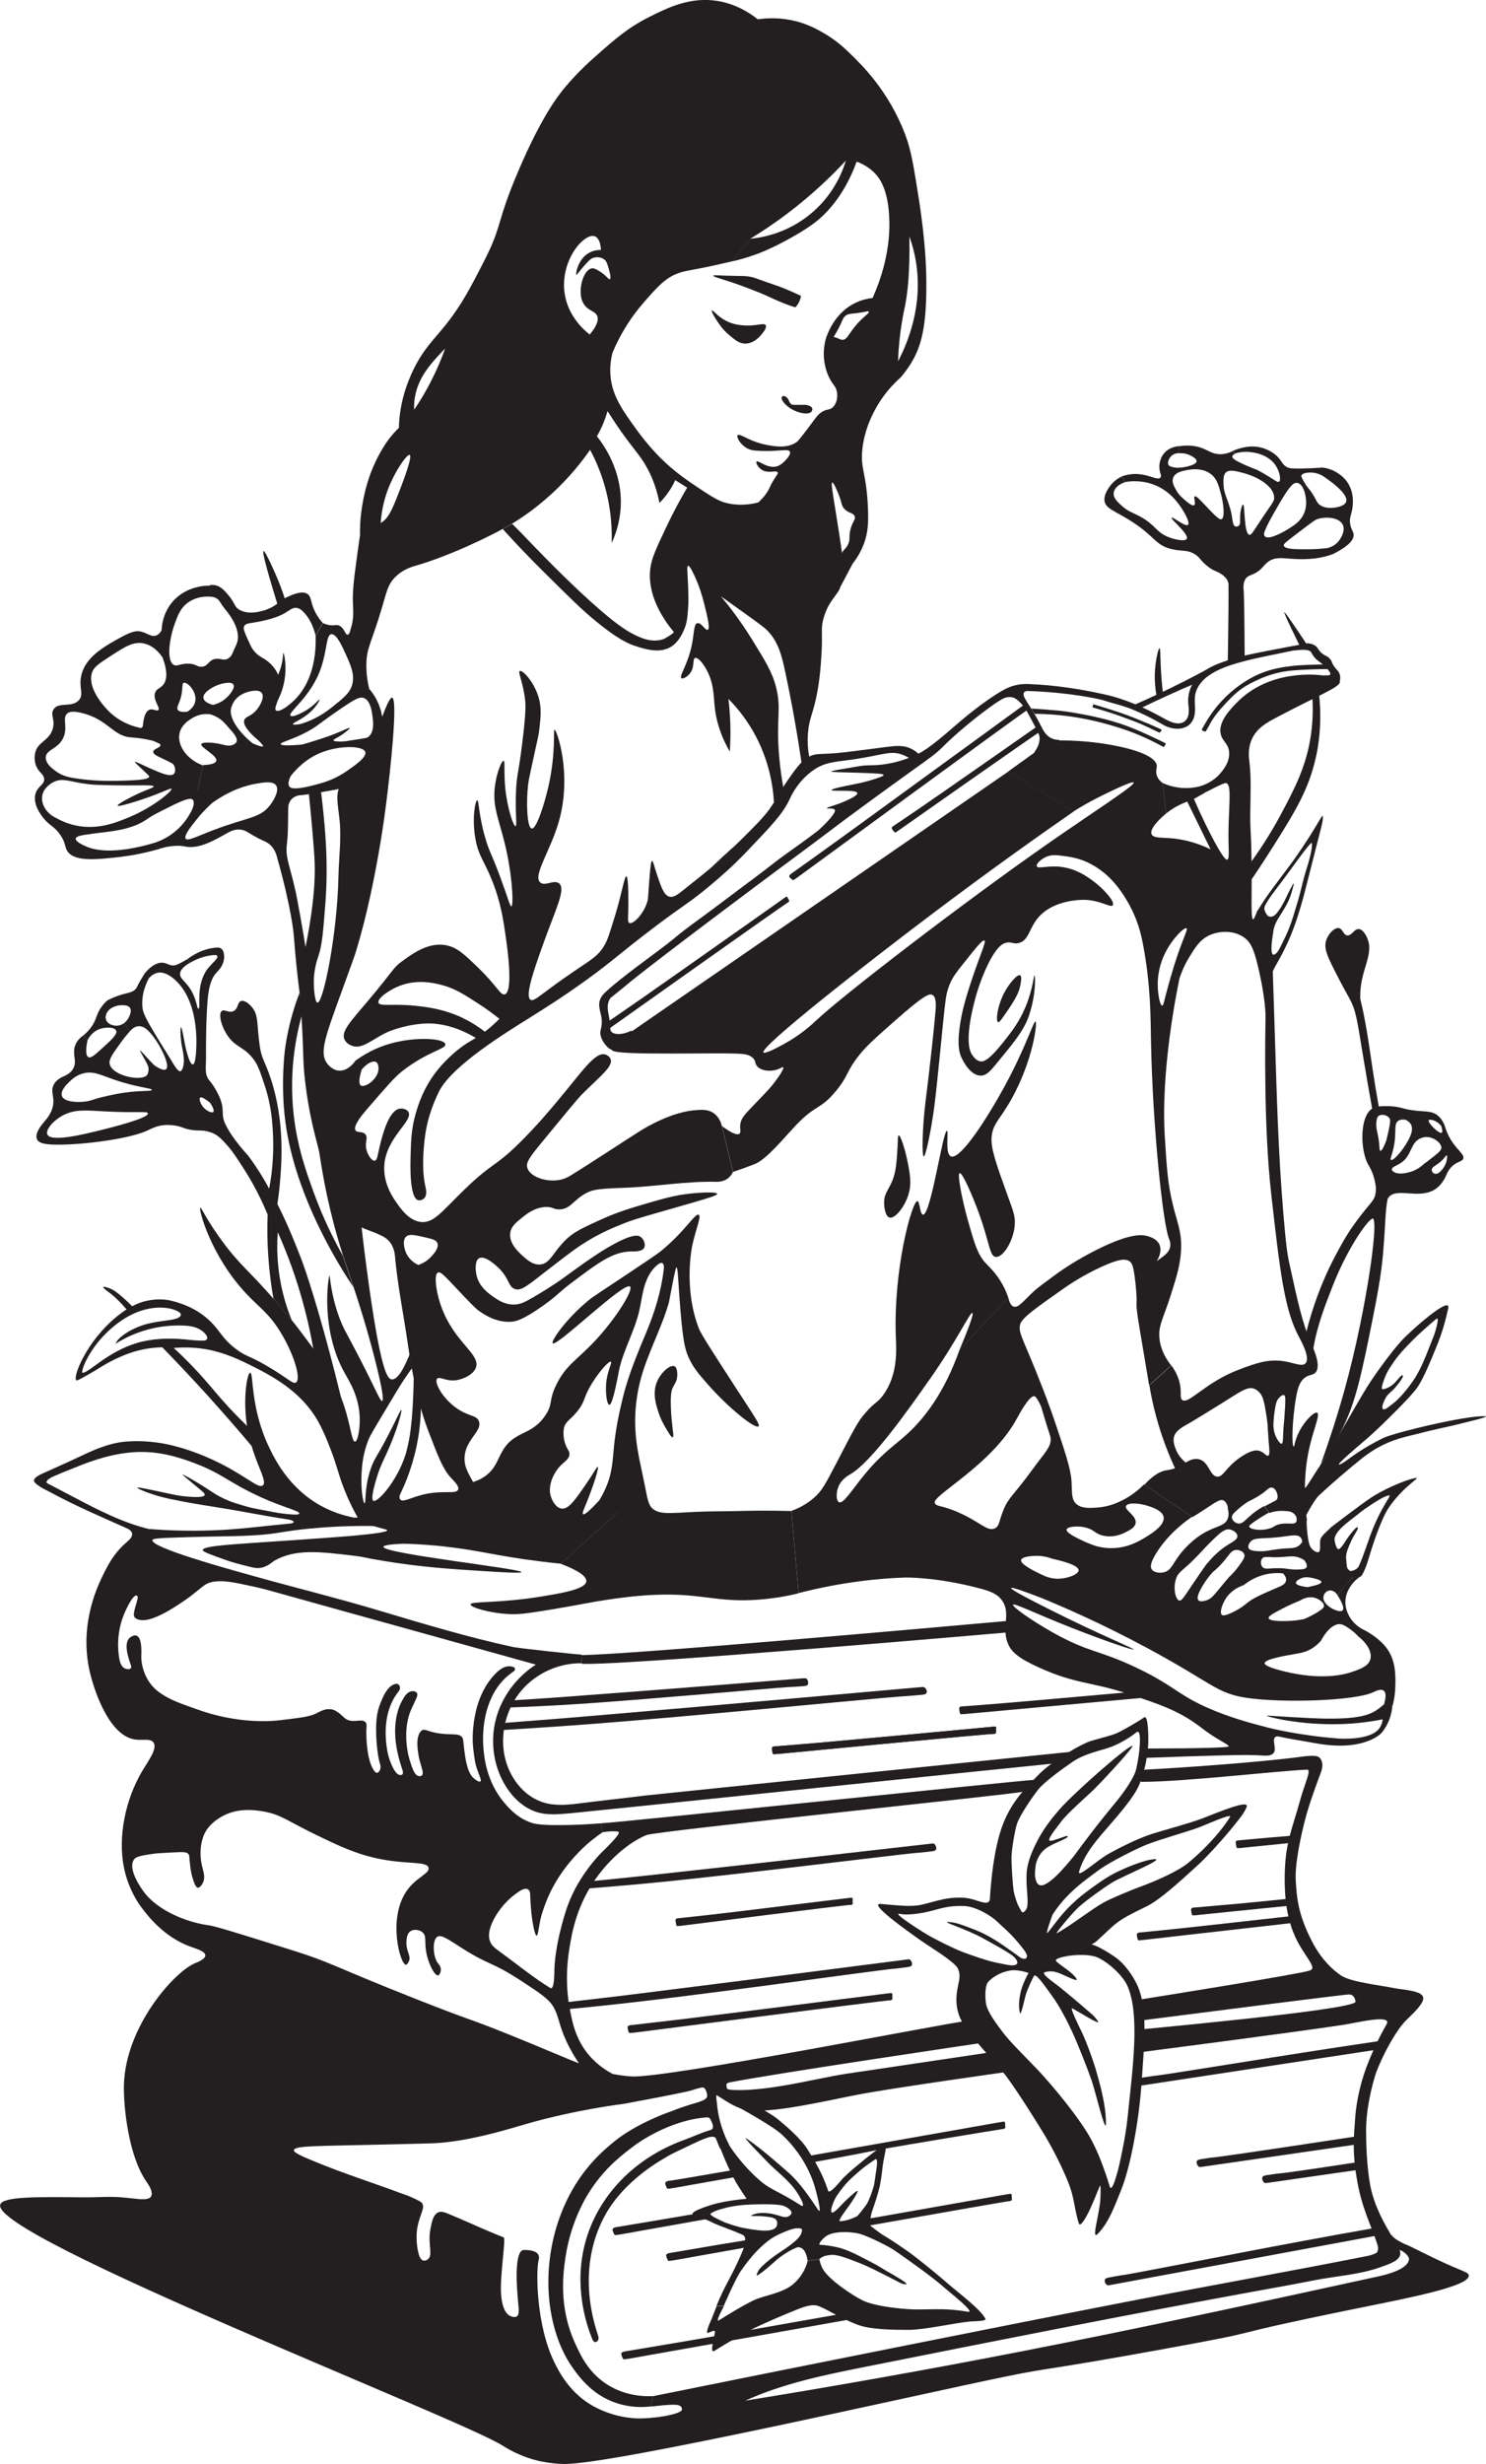 <?xml version="1.0" encoding="UTF-8"?>
<svg id="Layer_1" data-name="Layer 1" xmlns="http://www.w3.org/2000/svg" viewBox="0 0 177.82 294.67">
  <defs>
    <style>
      .cls-1 {
        fill: #231f20;
        stroke-width: 0px;
      }
    </style>
  </defs>
  <path class="cls-1" d="M122.08,234.08c.17.14.32.19.52.18.28,0,.28-.28.28-.28l1.07-1.68.79,1.37.33,1.52-.14.08-1.21.71-.5.03s-.78-.32-1.73-.38c-.73-.05-2.15.3-3.2,1.35-.47.47-.41,1.99-.3,2.64.17,1.04,1.32,2.51,2.03,3.46.86,1.16,3.26,3.5,4.24,4.55,1.78,1.9,4.98,5.76,6.32,8.25.9,1.68,1.63,3.69,2.22,5.63.26.84.98-1.76,1.3-3.35.23-1.15.64-2.85.91-5.67.18-1.86.74-6.22.74-9.35,0-1.1,0-3.75-.84-5.64-.56-1.26-2.34-2.87-3.61-3.41-.79-.34-2.26-.35-3.43-.18-.27.04-1.74.3-1.5.61.33.44,2.02,1.35,2.46,2.16.25.46-1.68-.58-2.24-.76-.43-.14-.93-.24-1.57-.05-.53.16,1.25,1.34,1.73,1.73.88.71,2.33,1.92,3.18,2.67.32.29,1.06.8,1.47,1.5.29.49-2.53-1.3-3.07-1.57-.39-.2.81,2.17,1.14,2.87.55,1.15,1.41,3.52,1.75,4.75.43,1.53,1.15,4.06,1.12,6.17-.02,1.36-1.28-3.95-1.73-5.23-.52-1.48-1.65-4.34-2.31-5.77-.56-1.22-1.56-3.15-2.36-4.22-.54-.72-1.97-2.9-2.21-2.46-.26.47-.76,1.56-.94,2.11-.17.51-.63,2.89-.76,2.26-.18-.86-.04-1.69.05-2.18.15-.8.55-1.68.79-2.16.61-1.22,2.76-3.02,2.76-3.02l3.16-1.43s1.01.51,1.44.56c1,.13,2.42,1.08,3.07,1.51,1.31.86,2.32,2.43,2.8,3.48,1.23,2.7.87,6.52.49,11.85-.32,4.53-1.34,9.94-2.44,12.65-.73,1.78-1.42,3.82-2.79,5.22-.82.84.19-2.27.31-4.12.03-.45.07-1.96-.07-1.59-.47,1.18-.84,2.03-1.09,2.6s-1.18,2.43-1.4,1.88c-.3-.76-.57-2.6-.82-3.55-.5-1.94-2.23-5.26-3.2-6.89-1.08-1.81-3.34-5.36-4.58-7.05s-4.48-4.85-5.47-6.79c-.93-1.84-.55-3.46-.31-4.58.22-1.04,0-1.61-.37-2-.89-.92-3.24-2.33-4.32-3.1-1.31-.93-6.25-4.4-4.65-4.27,1.42.12,3.24.34,4.4.18,1.62-.23,3.14-1.06,5.51-.92,1.38.08,2.61.91,3.02.47.2-.21.18-.52.18-.52l3.2,3.4,2.19,2.64-.51.53-.49.51s.09-.27-.57-1.07c-.14-.17-.56-.7-.93-1.11-.54-.61-1.45-1.43-2.19-2.11-.61-.57-2.44-1.72-3.86-1.75-1.31-.03-2.04.07-3.51.48-.92.26-2.93.71-4.17.46-.99-.2,2.7,2.16,3.71,2.72.9.49,2.73,1.41,3.68,1.78,1.1.42,3.35,1.22,4.52,1.4.53.08,1.85.5,2.14.05.14-.22-.23-.7-.43-.86-.67-.56-2.7-1.64-3.63-2.16-2.18-1.21-5.23-2.05-4.09-1.96.92.07,1.47.31,3.12.94,1.45.55,2.91,1.53,3.38,1.86.49.34,1.67,1.17,2.03,1.45Z"/>
  <path class="cls-1" d="M126.7,219.89c.54-.19,1.15-.45,1.06-.23-.13.31-1.75.77-2.6,1.4-.96.71-1.19,1.77-1.23,2.06-.1.8-.15,1.31.09,1.92.2.51.61.47.83.4.48-.14,1.21-.76,1.73-1.27.44-.43,1.63-1.78,2.07-2.39.39-.54,1.45-1.94,1.93-2.57.62-.82,2.2-2.79,2.86-3.58.71-.85,1.98-2.52,2.42-3.72.35-.96.98-5.45.11-4.72-.58.49-2,1.39-3.2,1.8s-3,.75-4.41,1.71c-1.02.7-3.33,2.33-4.12,3.32-.7.88-2.15,3-2.52,4.03-.29.82-.66,3.18-.68,3.99-.02.9.14,3.52.28,4.22.22,1.09,1.03,2.92,1.03,2.92l-1.25,1.62-1.72-1.25-.96-1.75s.17-5.53,1.43-9.18c1.13-3.26,3.14-5.06,4.58-6.52,1.19-1.2,3.94-2.96,5.65-3.72.68-.3,2.82-.76,3.58-1.11s2.54-1.38,3.24-1.87c.58-.41.51,2.99.51,2.99,0,0-.05,2.61-1.09,5.07-.63,1.5-2.51,3.62-3.75,5.06-.96,1.12-2.83,3.11-3.44,5.31-.24.86,2.17-1.35,3.44-2.07s3.53-1.87,5.3-2.44c1.11-.36,4.52-1.27,5.99-1.84,2.23-.87,5.71-2.32,5.31-1.36-.34.8-.72,1.21-1.55,2.26-1.03,1.3-3.18,3.7-4.37,4.76-1.44,1.3-4.31,4.02-6.06,4.86-3.93,1.89-3.52,1.96-6,4.18-.47.42-1.88.94-2.52,1.21-.56.24-2.23.83-2.23.83l-1.59,1.28-2.33-2.45-1.55-2.31,2.54-1.38,2.45-.4s-.95,2.58-.6,2.18c.81-.9,1.62-2.35,3.68-4.11.93-.79,2.89-2.22,4.06-2.86,1.1-.6,3.82-1.78,5.07-1.82s-3.81,2.02-5.05,2.77c-1.05.64-3.12,2.14-4.02,2.94-.78.7-2.95,3.31-2.63,3.14,1.5-.79,4.03-2.79,5.6-3.67.85-.48,3.37-1.52,4.39-1.89,1.97-.71,4.56-1.9,5.68-2.81,1.52-1.23,3.68-3.35,5.04-5.51.35-.56-2.91.94-3.88,1.29-1.54.55-4.65,1.42-6.17,2.03-1.28.52-4.39,2.1-5.54,2.94-1.35.99-2.74,1.97-4.01,3.33-1.03,1.09-1.61,2.05-1.61,2.05l-4.9,1.92.69-3.15s.38.72.48.88c.17.28.52-.12.64-.43.18-.49.03-1.89-.01-2.41s-.05-1.53,0-2c.12-1.01.48-2.14,1.36-3.8.82-1.53,1.89-2.82,2.6-3.62,1.77-2,7.64-7.16,8.63-7.56.57-.23-3.01,3.67-4.53,5.19-.57.58-3.26,2.91-3.98,3.92-.44.62-1.85,2.27-1.25,2.25.06,0,.14.02.53-.11"/>
  <path class="cls-1" d="M170.13,171.36c-2.07.53-4.31.81-7.14,3.04-1.48,1.17-3.82,3.19-5.14,4.43-.59.56-1.56,2.4-1.56,2.4l-.51-1.75.34-1.79s0,.39.14.19c.41-.54,1.29-2.02,1.76-2.69,1.5-2.16,4.19-7.1,5.58-9.33.9-1.45,2.87-4.15,4.07-5.47,1.1-1.22,6.01-5.57,5.63-3.91-.61,2.7-1.07,3.74-1.56,4.95s-1.38,3.39-2.1,4.45c-.83,1.22-4.07,4.32-4.07,4.32l-.13-1.4.23-.18s.88-.62,1.26-.95c.96-.83,2.03-2.27,2.49-3.03.92-1.51,1.61-3.57,2.11-4.76.2-.48.81-2.53.34-2.14-.7.57-2.14,1.84-2.84,2.56-.41.42-1.58,1.59-2.22,2.54-.42.61-.85,1.22-1.15,2.05-.2.57-.48,1.31-.17,1.26.53-.08,1.01-.41,1.29-.65s.88-1.08,1.03-1.03c.32.1-.62,1.19-.89,1.52s-.83.71-1.04,1.08c-.17.3-.67,1.22-.37,1.47.08.07.4-.09.4-.09l-.33,1.75s-1.55,1.48-2.07,1.91c-.98.83-3.93,3.32-3.19,3.03.96-.38,1.56-1.34,5.18-3.15,1.26-.63,10.03-2.76,12.23-2.61.7.05-3.07.89-3.79,1.09,0,0-2.58.56-3.81.88Z"/>
  <path class="cls-1" d="M161.78,184.09c-.31.75-.76,1.53-.7,2.31s.09.95.15,1.16c.01.04.06.18.06.18l-.72.4-1.49-4.32.46-1.37s3.33-2.54,4.48-3.31c1.23-.83,3.82-2.07,5.33-2.37.83-.16-1.28.83-3.12,3.47-.95,1.36-2,4.61-2.47,6.21-.51,1.73-.93,2.1-.93,2.1l-1.05.03-.26-.69s.8.01,1.1-.63c.53-1.12,1.13-3.13,1.68-4.47,1.49-3.62,2.76-4.35,1.39-3.78-.6.25-2.35,1.39-2.96,1.9-.92.78-2.98,2.07-3.04,3.18,0,.18.19,1.17.48,1.18s.93-1.13,1.16-1.44c.26-.36.92-1.22,1.1-1.18.26.06-.45,1-.64,1.45Z"/>
  <path class="cls-1" d="M90.62,2.26c-.91-.71-2.52-1.77-4.72-2.14-3.29-.54-5.95.78-8.21,1.91-2.5,1.25-4.14,2.69-6.07,4.39-.84.74-2.4,2.11-3.94,3.94-.88,1.05-2.85,3.53-5.62,10.01-2.74,6.4-1.87,6.45-4.16,10.91-1.66,3.24-2.72,5.29-4.72,7.76-1.34,1.65-2.46,2.69-3.6,4.95-1.11,2.2-1.49,4.07-1.63,4.89-.21,1.26-.24,2.34-.22,3.15.62-.84,1.24-1.69,1.86-2.53-.11-1.11.03-1.98.17-2.53.49-1.98,1.73-3.37,2.7-4.44.33-.36.61-.65.8-.83-.25.7-.58,1.55-1.02,2.52-.17.38-.92,2.01-2.02,3.77-2.07,3.31-2.81,2.99-4.39,5.57-1.88,3.07-2.35,6.03-2.53,7.2-.21,1.36-.24,2.52-.22,3.37.82-.52,1.65-1.05,2.47-1.57.07-.97.26-2.37.84-3.94.86-2.3,2.34-4.36,2.64-4.22.34.16-.72,2.98-.96,3.6-1.15,3.06-1.59,4.02-2.53,4.56-.49.28-.96.38-1.3.43l-1.18,1.15c-.11.75-.2,1.41-.28,1.97-.29,2.14-.44,3.2-.51,4.27-.11,1.65.01,2.09,0,2.89,0,.25-.01.54-.06.88-.06.45-.15.78-.33,1.39-.51,1.67-.72,2.19-.47,2.56.05.07.15.21.3.45.08.13.18.31.29.58.37.9.44,1.72.44,2.28.58.32,1.16.64,1.74.96-.15-.61-.35-1.62-.34-2.87.02-2.09.6-2.51,1.91-6.97.55-1.87.68-2.61,1.46-3.43.96-1.01,2.12-1.33,2.59-1.46,3.69-1.06,8.78-3.41,11.47-5.01.72-.43,4.17-2.51,7.48-6.41.81-.95,1.43-1.8,1.86-2.42.42.77.82,1.63,1.18,2.59,1.25,3.29,1.47,6.32,1.41,8.55.46-1,.95-2.42,1.07-4.16.29-4.41-2.07-7.63-2.84-8.6.2-.35.4-.73.59-1.15.3-.67.52-1.3.68-1.86.22.34.56.87.98,1.5,1.68,2.49,2.54,3.34,3.32,4.56.66,1.03,1.47,2.61,1.91,4.92.45-.44.95-1.04,1.41-1.8.19-.32.35-.63.48-.93.28.18.56.36.84.53.2.12.39.25.59.37-.66,1.12-1.56,2.72-2.5,4.72-1.17,2.46-1.75,3.69-1.91,4.95-.13,1.03-.27,3.89,2.81,7.59.09.11-1.05.78-1.18.83-.57.22-1.21.24-1.8.13-.8-.15-1.53-.51-2.24-.9-3.96-2.21-12.82-11.69-13.06-11.93-.48-.48-.86-.86-1.06-1.06-.37.21-.74.42-1.12.63.68.75,1.57,1.72,2.63,2.82.78.81,1.54,1.58,2.54,2.57,2.74,2.71,4.11,4.07,5.48,5.22,3.04,2.56,4.42,3.12,5.24,3.38,1.16.38,2.97.94,4.33.02.84-.57,1.27-1.53,1.45-1.94.35-.79.41-1.44.49-2.43.08-.99.05-1.84,0-3.12-.07-1.49-.15-2.09,0-2.13.21-.06.65.91.9,1.46.44.98.74,1.9,1.07,3.21.37,1.5.7,2.84.39,2.98-.28.13-.77-.9-1.24-.79-.45.11-.37,1.17-.67,2.64-.5,2.39-1.56,3.71-1.24,3.94.19.13.71-.18,1.01-.56.62-.77.29-1.73.62-1.86.24-.09.71.31,1.18,1.07,1.1,1.75,1.03,3.44,1.18,4.84.14,1.27.54,3.1,1.8,5.29.07-1.04.1-2.19.06-3.43-.04-1.03-.12-1.98-.22-2.87.93.94,1.98,2.2,2.92,3.82,1.98,3.43,2.43,6.72,2.53,8.66.39-.51.79-1.01,1.18-1.52-.17-.92-.41-2.32-.56-4.05-.41-4.68.32-5.65-.39-8.38-.46-1.76-1.28-3.09-2.92-5.74-1.37-2.2-2.69-3.9-3.66-5.06.6.42,1.47,1.04,2.53,1.8,2.44,1.75,2.7,1.98,2.87,2.14,1.46,1.38,1.88,3.15,2.31,5.17.84,3.95,1.48,7.67,1.97,11.02l.9-.9c-.13-.64-.26-1.62-.17-2.81.09-1.2.37-2.01.56-2.64.81-2.69.96-5.17,1.07-7.03.15-2.57-.14-2.89.28-4.27.63-2.07,1.67-2.63,1.97-3.6.49-1.63-1.08-4.53-9.79-10.12-.92.24-2.44.49-4.11,0-.33-.1-.94-.3-2.76-1.52-1.71-1.14-3.18-2.12-4.89-3.82-.27-.27-1.47-1.48-2.81-3.32-1.74-2.4-2.96-4.12-3.15-6.52-.09-1.11.08-2.04.22-2.64-.9-.75-1.8-1.5-2.7-2.25-.66-.51-2.53-2.12-2.98-4.78-.52-3.06,1.13-5.82,2.47-6.69.23-.15.7-.44,1.12-.28.7.27.73,1.56.73,1.63-.3,0-.85.03-1.41.34-1.37.76-1.65,2.58-1.52,2.64.06.03.22-.29,1.01-1.18.61-.68.78-.78.96-.84.43-.15,1.02-.12,1.41.22.22.19.3.45.45.96.08.27.38,1.25.17,1.35-.16.08-.41-.42-1.18-.9-.46-.28-.69-.42-.96-.39-.8.09-1.4,1.62-1.35,2.87.01.35.03.84.34,1.35.53.89,1.37.85,1.63,1.46.17.39.1,1.06-.9,2.25-.68,1.11-.24,2.42.62,2.81.63.29,1.49.07,2.08-.56,1.17-2.82,2.64-4.79,3.71-6.02,1.74-2,2.72-3.12,4.44-3.66.85-.27,1.5-.27,4.56-.96.72-.16,1.3-.3,1.69-.39.71-.9,1.42-1.8,2.14-2.7,1.4-.85,2.88-1.84,4.39-2.98,2.84-2.14,5.16-4.34,7.03-6.35-.35,1.16-1.33,3.85-3.94,6.13-3,2.63-6.31,3.1-7.48,3.21-.71.9-1.42,1.8-2.14,2.7.71-.16,1.64-.41,2.7-.79.5-.18,1.53-.57,3.04-1.35.58-.3,2.7-1.4,4.16-2.53,1.04-.81,3.37-2.89,4.95-7.25.57.21,1.4.6,2.14,1.35.56.57,1.53,1.8,1.74,4.95.29,4.15-1,7.83-1.97,10.01-.57.06-1.28.21-2.02.56-2.35,1.11-3.25,3.39-3.49,4.05.28.02.56.04.84.06.5-.81.82-1.45,1.01-1.91.1-.23.18-.44.39-.62.33-.28.65-.24,1.46-.34,1.01-.13,1.28-.29,1.35-.17.11.2-.7.61-1.63,1.74-.79.97-.98,1.62-1.52,1.63-.31,0-.43-.21-1.07-.34-.35-.07-.64-.07-.84-.06-.46,1.47-.33,2.62-.22,3.21.06.33.18.98.56,1.74.45.89.77.98.9,1.63.13.64,0,1.46-.51,1.91-.32.28-.51.18-1.01.39-.71.31-.94.79-1.97,2.14-.76.99-1.14,1.49-1.35,1.63-1.11.75-2.53.5-3.43.34-2.2-.39-3.36-1.48-3.6-1.18-.18.22.29,1.03.96,1.46.48.32.97.37,1.35.39,2.43.18,3.73-.31,3.94.11.17.33-.48,1.02-.79,1.3-.15.13-.39.34-.73.45-1.14.36-2.29-.78-2.47-.56-.11.13.16.71.67,1.01.8.47,1.7-.03,1.86.28.08.16-.14.34-.55,1.03-.38.63-.35.74-.63,1.21-.5.84-1,1.17-1.12,1.36-.42.65,1.33,3.04,9.79,10.12.49-.92.97-1.84,1.46-2.76-.41-.41-.82-.82-1.24-1.24-.07-.53-.19-1.33-.34-2.31-.62-4.1-1.05-6.13-.84-6.19.16-.04.62,1.03.84,1.63.33.88.25,1.09.56,1.46.52.62,1.13.48,1.29.96.13.36-.19.51-.45,1.35-.34,1.07,0,1.35-.39,2.08-.32.59-.67.65-.67,1.01-.01.51.65.94,1.24,1.24.43-.54,1-1.39,1.41-2.53.45-1.27.5-2.39.45-3.94-.16-4.49-.95-4.81-.67-7.31.25-2.21,1.08-3.83,1.46-4.56,1-1.91,2.25-3.19,3.09-3.94-.09-.66-.19-1.31-.28-1.97.02-.8.09-2.02.28-3.49.2-1.5.43-2.58.51-2.92.33-1.56.64-4.12.56-8.49.33.91.61,1.92.79,3.04.85,5.25-.98,9.64-2.14,11.87.09.66.19,1.31.28,1.97.37-.43.9-1.09,1.41-1.97,1.03-1.78,1.72-4.01,1.69-9.34,0-1.33-.07-4.82-.9-10.07-.61-3.88-.91-5.81-1.63-7.7-1.98-5.22-5.21-8.35-6.64-9.73-1.07-1.04-2-1.76-3.04-2.36-.81-.48-2.19-1.27-4.16-1.63-1.52-.28-2.85-.2-3.82-.06Z"/>
  <path class="cls-1" d="M85.36,32.97c.02-.11.57,0,2.9.03.74.01,1.13,0,1.72.14.32.07.38.12,1.49.51,1.12.4,1.08.36,1.68.58.39.14.95.37,1.62.66.43.19.79.36,1.08.5-.04.23-.12.57-.34.93-.11.18-.24.33-.34.44-.35-.11-.87-.28-1.48-.53-.79-.31-1.24-.54-1.91-.84-.84-.38-1.46-.61-2.39-.97-2.64-1.01-4.06-1.27-4.03-1.45Z"/>
  <path class="cls-1" d="M85.19,37.13c.11-.09.63.69,1.69,1.24.79.41,1.52.49,1.94.53,1.63.17,2.6-.37,2.81,0,.16.28-.26.8-.48,1.07-.18.22-.93,1.15-2.02,1.12-.69-.02-1.14-.4-1.93-1.07-.69-.58-1.08-1.16-1.39-1.63-.06-.09-.76-1.15-.62-1.27Z"/>
  <path class="cls-1" d="M93.69,47.38c.12-.06.27.03.33.06.42.24.35.7.71.93.1.06.39.06.96.05.51,0,.73-.04,1.05.07.38.13.44.29.45.33.05.15-.02.32-.08.4-.33.44-1.62.21-2.53-.38-.65-.42-1.15-1.05-1.04-1.31.05-.12.15-.17.15-.17Z"/>
  <path class="cls-1" d="M110.33,90.62c-.23-.3-.59-.7-1.15-1-1.02-.56-2.03-.42-3.08-.29-3.33.43-5,.65-5.8.72-2.31.2-2.63,0-3.49.45-.67.35-1.21.86-2.52,2.77-1.31,1.9-1.26,2.17-2.23,3.52-.71.98-1.57,1.84-3.29,3.55-1.47,1.46-1.07.94-3.53,3.29-.32.31-1.4,1.17-3.56,2.89-.65.52-1.11.84-1.58.72-.66-.18-1-1.19-1.5-2.69-.34-1.01-.44-1.59-.57-1.58-.11,0-.18.38-.32,2.15-.18,2.2-.12,2.27-.25,2.71-.44,1.51-1.71,2.75-2.15,2.56-.27-.12-.11-.71-.12-2.58,0-1.26-.02-2.98-.24-3-.23-.03-.49,1.87-1.36,4.73-.58,1.88-.86,2.82-1.22,3.44-1.02,1.79-1.93,1.79-6.66,5.3-1.42,1.05-1.91,1.48-2.22,1.29-.69-.43.35-3.41,1.43-6.45,1.55-4.36,2.81-6.72,2.01-7.45-.6-.54-1.72.38-2.29-.14-.9-.82,1.21-3.74,2.22-7.23,1.65-5.74-.24-11.04-.5-11.03-.18.01.18,2.73-.72,6.73-.47,2.07-1.43,5.17-2.01,5.09-.56-.08-.69-3.08-.43-5.3.06-.53.29-1.52.72-3.51.43-2,.55-2.35.64-3.25.14-1.27.25-2.3-.07-3.49-.52-1.94-1.96-3.46-2.29-3.29-.26.13.41,1.35.64,3.51.05.42.13,1.35-.36,5.23-.45,3.59-.62,3.59-.72,5.37-.15,2.74.15,4.4-.07,4.44-.23.04-.79-1.67-1.07-3.37-.44-2.6-.11-4.4-.36-4.44-.21-.04-.77,1.26-1,2.79-.45,2.92.62,4.38,1.43,8.38.65,3.18.77,6.18.5,6.23-.16.03-.4-1-1.36-3.58-1.01-2.72-1.19-2.75-1.65-4.23-.92-2.97-.85-4.88-1.07-4.87-.24,0-.66,2.22-.21,4.66.36,1.98,1,2.51,1.93,4.8,1.1,2.7,1.41,4.88,1.72,7.09.17,1.19.89,6.34-.14,6.66-.52.16-.97-1.04-3.08-3.08-1.73-1.68-2.62-2.54-3.94-2.79-2.12-.41-4.03,1-5.3,1.93-1.12.83-.89.96-3.94,4.58-2.18,2.59-3.34,3.76-2.94,4.73.23.54.82.75.93.79,1.2.43,2.31-.72,4.08-1.58,0,0,1.79-.86,4.3-1.07,1.17-.1,3.75-.08,7.02,2.08.36-.21.72-.43,1.07-.64-1.53-1.31-2.96-2.03-3.94-2.44-2.05-.84-3.94-1.04-5.01-1.15-2.78-.27-4.21.12-4.37-.36-.16-.51,1.24-1.51,2.51-2.01,2.1-.82,4.08-.36,4.94-.14,1.59.39,2.67,1.08,4.44,2.22,1.1.7,1.97,1.37,2.58,1.86-.48.49-1.24,1.21-2.29,1.93-.58.4-1.01.64-1.22.76-2.05,1.2-3.56,3.02-3.82,3.34-1.75,2.14-2.39,4.28-2.67,5.25-.53,1.82-.57,3.2-.62,4.92-.04,1.24-.16,5.22.91,5.49.23.06.54-.06.72-.24.39-.4.19-1.16.13-1.43-.56-2.4-.07-5.77.01-6.31.22-1.5.68-2.76.86-3.25,0,0,.34-.93.77-1.78,1.57-3.12,8.13-7.11,10.78-8.77,1.82-1.14,4.05-2.54,6.88-4.58,3.24-2.34,3.66-2.93,8.31-6.45,3.13-2.37,4.05-2.8,6.4-4.77,1.13-.95,2.64-2.22,4.44-4.11,2.87-3,4.31-4.5,5.09-6.16.2-.43.77-1.72,2.07-2.92.11-.1.48-.43.92-.73,1.37-.92,2.56-.91,4.76-1.23,3.59-.53,4.44-1.13,5.97-.48.59.25,1.02.58,1.29.81.29-.18.59-.37.88-.55Z"/>
  <path class="cls-1" d="M46.94,83.43c-.42-.07-1.34,2.66-1.67,3.63-.85,2.52-.57,2.93-1.29,3.96-1.15,1.66-2.37,1.31-3.2,2.77-.69,1.21-.35,2.31-.14,4.35.22,2.23-.1,4.49-.14,6.73-.15,6.93-1.82,15.09-2.51,15.04-.3-.02-.47-1.63-.43-2.79.05-1.39.42-2.4.57-2.86.41-1.23.54-2.83.79-6.02.4-5.07-.02-9.16-.32-11.96-.09-.88-.19-1.6-.25-2.08l-1.43.36c.05.49.13,1.21.21,2.08.28,2.84.46,5.29.5,6.02.2,3.4-.43,7.46-1.07,10.6-.14-.87-.33-2.03-.57-3.38-.32-1.78-.49-2.67-.57-3.06-.78-3.54-1.3-4.2-1.08-5.95.11-.85.12-1.69.14-3.37.02-1.09,0-1.68-.29-1.79-.31-.12-.67.46-1.29,1-1.81,1.6-3.84,1.23-3.92,1.93-.06.55,1.16,1.2,1.86,1.58.73.39,1.14.45,1.6.93.46.48.62,1.02.69,1.29,1.77,6.25,2.01,9.26,2.01,9.26.55,6.94.7,5.67.98,10.58.24,4.22.1,4.74.43,7.38.4,3.26.99,5.55,1.58,7.81,1.21,4.64,1.84,6.98,3.51,8.33,1.52,1.23,2.55,1.23,4.09,2.02.17.09.53.27.85.64.59.68.66,1.52.69,1.83.3,3.34.97,6.64,1.46,9.96.21,1.4.31,2.11.44,2.79.45,2.5.93,5.09,2.14,8.24,1.12,2.92,1.68,4.37,2.59,5.39.49.54,1.07,1.07.92,1.48-.24.62-1.85-.02-4.37.64-1.36.36-2.24.9-2.55.55-.21-.24-.03-.76.17-1.18-.64.29-1.58.74-2.68,1.37-1.56.9-2.64,1.54-2.53,2.05.09.42.95.7,2.61,1.15.61.16.86.21.86.29,0,.35-4.83.72-6.77.86-10.34.77-15.27.88-15.3,1.5-.01.2.9.53,2.73,1.18.78.28,1.39.44,2.61.75.78.2,1.09.26,1.49.21.91-.11,1.48-.71,1.73-.86,2.51-1.44,5.42-1.1,9.61-.59,1.27.15.89.19,3.35.59,4.77.79,8.4,1,11.82,1.22,2.79.18,4.78.29,4.8.14.05-.41-16.58-2.21-16.52-3.03.03-.44,4.78-.51,12.58-.33-.17-3.51-1.04-5.88-1.85-7.42-.53-1.01-1.08-1.78-1.02-2.96.12-2.16,2.15-3.12,1.72-4.3-.29-.79-1.27-.53-2.79-1.65-1.61-1.18-2.58-3-2.22-3.44.28-.35,1.16.43,2.51.14.65-.14,1.86-.62,2.15-1.5.49-1.52-2.22-2.8-3.83-6.45-.58-1.31-.82-2.48-.93-3.22-.72-.86-1.43-1.72-2.15-2.58-.26-.12-1.07-.53-1.47-1.47-.05-.11-.55-1.35,0-1.9.37-.36.99-.22,2.15.04.97.22,1.46.33,1.61.72.23.59-.49,1.35-.77,1.65-.54.58-1.16.84-1.52.97.72.86,1.43,1.72,2.15,2.58-.09-.72-.12-1.54.21-1.68.33-.15.86.47,2.15,1.83,1.53,1.62,2.3,2.44,2.76,2.76.54.38,2.07,1.45,3.94,1.29.42-.04,1.28-.17,3.8-1.97,1.77-1.27,1.8-1.53,3.29-2.65,3.2-2.41,4.97-3.74,7.12-3.78.44,0,1.37.04,1.62-.45.19-.37-.03-1.01-.43-1.29-.34-.24-1.08-.41-4.08,1.36-.61.36-1.81,1.09-5.3,3.65,0,0-1.14.84-3.37,2.15-1.09.64-1.66.93-2.44.93-1.1,0-1.91-.56-2.44-.93-.53-.37-1.69-1.17-2.01-2.58-.13-.59-.22-1.73.31-2.03.69-.39,2.05.89,2.27,1.1,1.37,1.29,1.19,2.3,2.01,2.58.73.26,1.46-.36,3.58-2.01,2.25-1.74,3.38-2.61,4.3-3.22,2.06-1.36,3.87-2.1,4.99-2.55,1.26-.51,2.64-.9,5.35-1.67,4.99-1.42,6.02-1.74,5.99-1.93-.05-.28-2.27-.18-4.05.07-.49.07-1.48.23-3.81.91-2.47.72-4.03,1.17-6.06,2.1-2.07.94-3.11,1.42-4.01,2.24-1.71,1.57-2.01,3.04-3.27,3.13-.91.06-1.66-.65-2.2-1.15-.46-.43-1.54-1.44-1.36-2.65.12-.77.69-1.23,1.48-1.86.51-.41,1.52-1.21,2.86-1.22.79,0,.82.29,1.5.29,1.4,0,1.75-1.22,3.37-2.01.48-.23.88-.47,4.3-.57,3.75-.12,7.49-.82,11.24-.72.19,0,.72-.02,1.22-.36.36-.25.57-.59.68-.82-.45-1.86-.9-3.72-1.35-5.57-.09-.35-.34-1.04-.98-1.48-.65-.44-1.39-.39-1.93-.36-3.04.16-6.25,2.13-6.92,2.55-1.56.98-5.84,3.81-8.29,5.31-.16.1-.64.39-1.33.51-1.52.27-3.46-.35-3.8-1.43-.21-.67.27-1.3,1.79-3.15,2.8-3.41,4.2-5.11,4.73-5.65,2.2-2.2,3.78-3.36,3.43-4.24-.1-.26-.36-.45-.6-.53-1.25-.39-2.82,2.07-5.78,5.59-.97,1.16-2.59,3.08-4.58,5.04-2.9,2.85-3.1,2.23-6.37,5.37-2.83,2.72-3.81,4.21-5.39,4.02-1.42-.17-2.4-1.59-2.99-2.45-.34-.49-1.52-2.2-1.36-4.37.25-3.37,3.57-5.31,2.86-6.37-.22-.33-.71-.4-1-.36-1.28.18-2,2.9-2.29,4.01-.36,1.36-.37,2.17-.72,2.22-.34.05-.84-.67-1-1.36-.2-.88.23-1.37-.11-1.79-.34-.42-.96-.15-1.18-.47-.36-.52.84-1.94,1.36-2.54,2.2-2.55,3.3-3.83,4.2-4.54,3.08-2.4,5.29-2.65,5.18-3.24-.14-.7-3.45-.92-6.45-.11-1.92.52-3.37,1.4-4.3,2.08.25.36.49.72.74,1.07.66-.79,1.37-1.11,1.73-.9.34.21.28.85.27.94-.13,1.19-1.64,2.16-2.1,1.86-.19-.12-.31-.54.1-1.91-.25-.36-.49-.72-.74-1.07-.03.05-.84,1.3-2.01,1.2-.81-.07-1.33-.78-1.41-.89-.9-1.24-.23-3.09,1.72-8.45,1.46-4.02,1.57-4.31,1.74-4.86.68-2.23,1.23-4.39,1.79-6.98,1.06-4.93,1.6-8.89,1.82-10.6.52-4.07,1.46-12.72.72-12.84Z"/>
  <path class="cls-1" d="M56.62,177.24c.39-.12.93-.33,1.49-.74,1.21-.89,1.41-1.94,2.01-2.96,1.46-2.52,3.48-1.76,5.16-4.3.91-1.37.34-1.62,1.24-3.53,1.14-2.42,2.53-3.05,4.68-5.35,2.55-2.72,4.61-6.1,4.2-6.49-.7-.67-8.79,7.26-9.26,6.78-.25-.25,1.6-2.91,4.2-5.06.73-.61.89-.65,5.06-3.44,2.16-1.44,3.24-2.17,3.63-2.48,2.98-2.42,4.15-4.63,4.58-4.39.35.19-.35,1.7-.76,3.63-.07.31-1.06,5.15.76,9.93.27.71,1.71,2.92,4.58,7.35,2.19,3.37,2.78,4.2,2.58,4.39-.41.38-3.68-2.28-6.11-5.06-1.11-1.27-1.75-2.01-2.29-3.25-.37-.84-.63-1.77-.95-5.63-.28-3.36-.28-5.05-.48-5.06-.14,0-.82,3.91-.9,4.2-.93,3.25-2.65,6.23-3.46,9.51-.52,2.08-.69,4.25-.5,6.39.18,2.04.71,4.06,1.1,6.07.28,1.46.43,2.2.81,2.58.86.85,2.09.63,5.3.48,1.69-.08,3.37-.05,5.06-.1,1.5-.04,3.67-.07,6.35,0,.29,3.28.57,6.56.86,9.84-.96.24-2.65.6-4.77.76-5.03.38-6.84-.82-12.51-.57-2.31.1-4.36.4-5.54.57-2.09.31-2.86.52-6.59,1.15-3.38.56-4.25.64-5.35.57-2.32-.13-4.52-.81-4.49-1.15.04-.41,3.32-.1,8.5-.95,2.55-.42,5.26-.89,5.35-1.81.07-.75-1.59-1.54-3.06-2.1,2.26-2.04,4.52-4.07,6.78-6.11-.73-.48-1.46-.95-2.2-1.43.2-.32.48-.81.76-1.43.86-1.93.86-3.34,1.05-5.25.2-1.93.6-3.85,1.06-5.73.66-2.65,1.72-5.18,2.77-7.69,1.04-2.49,1.82-5,2.12-7.7.03-.26-.02-.63-.29-.65-.1,0-.2.05-.28.1-.89.6-1.42,1.6-1.73,2.62-.31,1.02-.42,2.09-.67,3.13-.56,2.32-1.78,4.43-2.34,6.75-.1.4-.77,4.42-1.22,4.38-.27-.02-.47-1.34-.38-2.48.12-1.61.76-2.56.57-2.67-.22-.13-1.32,1.08-2.2,2.48-1.15,1.83-.8,2.18-1.81,3.44-.88,1.09-1.48,1.23-1.62,2.1-.05.33-.12,1.21.29,2.1.2.44.4.61.38.95-.02.54-.52.83-.95,1.24-.92.88-1.58,2.35-1.34,3.53.13.66.62,1.61,1.34,1.72.84.13,1.66-1.08,2.96-2.96.87-1.26,1.27-2.07,1.38-2.03.17.08-.51,2.22-1.28,4.13-.35.88-.62,1.43-.48,1.53.21.15,1.14-.79,1.91-1.62.73.48,1.46.95,2.2,1.43-2.26,2.04-4.52,4.07-6.78,6.11-.53-.05-1.45-.15-2.58-.29-5.14-.64-7.19-1.31-11.38-1.77-1.01-.11-2.6-.26-4.59-.33-.64-.09-1.28-.17-1.92-.26,2.65-1.19,5.3-2.38,7.95-3.57.68-1.19,1.36-2.37,2.04-3.56Z"/>
  <path class="cls-1" d="M80.5,171.89c-.17.06-.55-.62-.91-1.24-.24-.42-.54-.95-.77-1.67-.31-.93-.76-2.29-.24-3.63.46-1.21,1.63-2.18,2.12-1.96.34.15.38.88.33,1.29-.06.57-.32.84-.53,1.29-.12.25-.28.68-.22,2.35.08,2.3.44,3.51.22,3.59Z"/>
  <path class="cls-1" d="M87.73,140.15c.25-.08.61-.2,1.04-.36,0,0,.87-.31,1.54-.57,1.43-.56,3.56-3.2,4.91-4.62,2.45-2.59,2.91-1.81,4.82-4.13,1.54-1.86,1.16-2.27,2.86-4.39.85-1.05,1.96-2.04,4.2-4.01,3.48-3.07,4.11-3.28,4.48-3.08.51.28.43,1.33.32,2.46-.44,4.68-1.05,9.53-1.15,10.29-.4,3.28-.44,6.54-.21,6.57.22.03.87-3.03,1.26-5.95.41-3.17,1-9.95,1.35-12.72.04-.33.14-1.05.49-1.91.35-.85.78-1.41,1.29-2.05,1.76-2.22,2.64-3.33,2.86-3.2.23.13-.32,1.24-1.31,4.12-1.06,3.08-1.36,4.53-1.5,5.34-.52,2.92-.17,3.95,0,4.37.39.95,1.31,2.36,2.4,2.33.66-.02,1.12-.55,1.65-1.18,2.32-2.81,3.48-4.21,4.08-5.94.88-2.55.79-4.85.68-4.87-.09-.01-.18,1.58-1.04,3.69-.76,1.86-1.66,3-2.69,4.3-1.77,2.23-2.39,2.36-2.76,2.29-.48-.08-.77-.49-.94-.73-.25-.35-.93-1.47.1-5.83.35-1.46.78-2.84,1.42-4.3,1.28-2.9,2.13-3.24,2.54-3.33.66-.14.86.21,1.5.04,1.2-.32,1.21-1.72,2.29-3.01,1.94-2.31,5.57-2.16,5.73-2.15,1.89.11,2.98.99,3.22.64.29-.42-1.11-2.01-2.51-3.01-.66-.47-1.92-1.37-3.72-1.58-1.59-.18-2.72.28-2.86-.07-.11-.28.47-.81,1-1.07.64-.32,1.28-.28,1.79-.21,1.2.15,2.28.28,3.65,1,2.47,1.3,3.73,3.37,4.37,4.44,1.29,2.17,1.71,4.15,1.93,5.37.9,4.81.87,8.53.93,11.67.19,9.79,1.41,21.6,2.15,23.35.04.1.21.46.14.91-.13.86-1,1.29-1.62,1.77-1.51,1.16-1.98,2.96-2.24,3.96-.3,1.16-.16,1.96.24,4.35.29,1.74.6,3.54,1.1,6.54.88-.8,1.75-1.59,2.63-2.39-.55-.69-1.21-1.74-1.38-3.1-.21-1.61.42-2.42,1.34-5.3.72-2.27,1.23-3.87,1.24-5.83.01-1.91-.45-2.76-1-5.01-.6-2.47-.72-4.32-.95-8.02-.51-7.96,1.41-17.39,1.77-19.1-.33-.11-.67-.22-1-.33-.11.39-.28.99-.48,1.72-.4,1.52-.47,1.95-.61,1.95-.25,0-.55-1.35-.53-2.66.02-1.72.59-3.03.86-3.58.88-1.79,2.32-3.17,2.58-3.01.21.13-.46,1.24-1.38,4.15-.19.59-.33,1.08-.43,1.43.33.11.67.22,1,.33.2-.6.53-1.45,1.1-2.39.72-1.19,1.27-2.09,2.34-2.63,1.26-.63,3.07-.68,4.3.24.76.56,1.12,1.36,1.58,3.25.99,4.07.95,6.21.95,6.21-.04,2.01-.24,13.08.67,21.11,1.05,9.3,1.58,13.94,3.34,17.19.22.41,1.4,2.51.76,3.15-.41.41-1.3-.05-2.49-.25-1.94-.33-3.47.24-5.41.97-4.09,1.53-6.08,4.24-6.84,3.65-.38-.29.05-1.02-.43-2.47-.24-.73-.59-1.28-.87-1.66-.88.8-1.75,1.59-2.63,2.39.2,1.2.47,2.49.85,3.86.64,2.33,1.43,4.35,2.22,6.05.11.02.4.04.72-.11.37-.18.53-.48.57-.57-.32-.25-.93-.81-1.25-1.72-.12-.34-.28-.8-.18-1.29.17-.82.99-1.23,2.11-1.86.29-.17,1.4-.85,3.62-2.22,2.18-1.35,3.08-2.09,3.94-1.72.28.12.46.31.57.43.32.33.52.76.79,2.47.05.33.12.76.18,1.29.24-.1.48-.19.72-.29.04-.71.13-1.3.21-1.75.09-.46.17-.81.47-1.11.08-.08.38-.39.57-.3.19.08.18.49.11,1.7-.1,1.64-.13,1.58-.18,2.36-.07,1.2-.03,1.7-.21,1.75-.21.06-.55-.56-.61-.68-.39-.73-.41-1.48-.36-1.97-.24.1-.48.19-.72.29.02.47.06,1.23.14,2.18.08.92.16,1.51-.07,1.61-.23.1-.47-.4-1.04-.57-.4-.12-.93-.08-1.93.54-2.1,1.28-2.35,2.64-3.15,2.54-.89-.11-.96-1.8-2.16-2.08-.59-.14-1.16.13-1.56.39-.28.2-.71.48-1.29.68-.5.18-.89.22-1.05.25-.6.09-1.48.47-2.64,1.74,1.92,1.29,3.84,2.57,5.77,3.86.36-.22.95-.59,1.68-1.07,1.17-.77,1.61-1.09,2.01-.93.15.06.43.25.57.97.68-.23,1.36-.45,2.04-.68,1.26-.52,2.04-1.07,2.54-1.5.2-.18.43-.37.68-.32.46.09.84.97.58,1.4-.07.13-.16.15-.7.43-.33.17-.6.32-.78.42.19.26.38.53.57.79.7-.25,1.29-.27,1.65-.25.54.02,1.04.03,1.38.41.15.17.23.35.26.49.41.08.81.17,1.22.25-.56-4.15-.1-7.24.43-9.31.47-1.83,1.13-3.4.79-3.58-.37-.2-1.88,1.28-2.51,3.08-.21.61-.22.96-.3.96-.25-.01-.21-3.16.3-5.97.18-1,.4-1.81,1.07-2.29.52-.37.91-.25,1.22-.57.73-.76-.15-2.72-.48-3.46-1.07-2.46-1.59-4.84-2.63-9.6-.21-.94-.39-1.99-.72-5.97-.61-7.37-.76-13.21-1.05-22.35-.05-1.56-.13-4.15-.24-7.4l.76-1.74c-.4.51-.59.56-.69.52-.33-.12-.16-1.45-.13-1.74.04-.36.09-.66.13-.85.02-.13.1-.87-.16-1.39-.17-.34-.35-.54-.36-.54-.07-.07-.16-.16-.24-.27-.09-.12-.16-.23-.2-.33-.35.01-.78-.33-1.01.09-.16.29-.28.77-.44.81-.37-.03.02-4.97-.29-10.6-.15-2.74.18-5.51-.14-8.24-.07-.55-.21-1.59.29-2.7.6-1.34,1.77-1.99,3.08-2.67,5.24-2.76,7.54-3.58,7.45-4.23-.07-.45-1.24-.62-1.95-.72-.64-.09-6.47-.83-10.44,3.3-.77.8-2.2,2.28-1.86,3.72.2.87.91,1.1,1,2.12.11,1.17-.69,2.12-1.03,2.53-.86,1.03-1.93,1.41-2.39,1.55.17.26.34.53.51.79.24-.12.58-.3.99-.5.95-.47,1.43-.7,1.58-.64.56.2.4,1.69.29,4.66-.12,3.11.19,4.39-.19,4.49-.09.02-.42.03-2.1-3.27-.84-1.65-1.46-3.04-1.87-3.99.44-.25.87-.49,1.31-.74-.17-.26-.34-.53-.51-.79-.69.18-1.83.37-3.16.08-.53-.11-.98-.28-1.36-.45.13,1.21.26,2.43.39,3.64.3-.24.66-.49,1.08-.74.53-.31,1.02-.52,1.45-.68.35.71.7,1.42,1.05,2.14.58,1.19,1.16,2.37,1.74,3.56-1.91-.91-3.51-1.21-4.66-1.31-1.23-.11-2.17-.01-2.39-.48-.32-.69,1.16-2.01,1.72-2.48-.13-1.21-.26-2.43-.39-3.64-.22-.16-.56-.46-.71-.91-.17-.51,0-.87,0-1.14-.01-.55-.77-1.63-5.2-2.47-1.76-.33-4.3-.67-7.45-.57-1.7,1.23-3.41,2.45-5.11,3.68,2.61,1.59,5.22,3.18,7.83,4.77.76-.48,1.72-1.04,2.86-1.62,1.03-.52,4.15-2.06,4.3-1.81.2.32-4.87,3.54-10.6,7.54-9.7,6.78-24.13,17.82-27.5,21.01-.22.21-1.26,1.2-2.86,2.2-1.19.73-3.17,1.77-3.34,1.53-.46-.64,11.91-10.33,20.25-16.62,7.15-5.39,13.09-9.58,16.9-12.22-2.61-1.59-5.22-3.18-7.83-4.77-15.28,10.54-30.56,21.07-45.84,31.61-.03.02-.3.4-.74.86-.67.71-.88.77-.86.86.17.73,13.59.21,15.69.47.28.03.89.12,1.26.58.26.33.13.51.36.82.47.64,1.69.74,2.54.42.36-.13.55-.31.62-.24.17.16-.62,1.28-1.15,1.96-.38.49-.65.78-2.2,2.39-1.27,1.32-1.66,1.72-1.77,2.44-.09.58.12.97-.1,1.15-.36.29-1.35-.35-2.1-.91.45,1.86.9,3.72,1.35,5.57Z"/>
  <path class="cls-1" d="M107.39,137.37c-.03.55-.09,1.75-.26,2.63-.41,2.14-1.43,2.45-1.33,4.03,0,.16.09,1.41.63,1.58.65.2,1.82-1.25,2.27-2.72.43-1.38.18-2.59-.15-4.21-.29-1.39-.8-2.93-1.01-2.89-.12.02-.09.52-.14,1.59Z"/>
  <path class="cls-1" d="M94.69,180.7c.75-.27,1.78-.74,2.77-1.62.87-.78,1.24-1.45,2.58-4.01,2.23-4.28,2.56-4.99,3.53-6.11,1.14-1.32,1.39-1.13,2.1-2.1,1.79-2.43,1.59-5.37,1.53-6.88-.32-8.23,1.94-16.35,2.58-16.33.28,0,.3,1.6.67,1.62.94.07,2.38-10.09,2.86-10.03.25.03-.28,2.74.48,3.06,1.16.48,4.55-4.92,6.49-8.5,2.48-4.58,3.41-7.72,3.63-7.64.26.09-.3,4.66-2.86,9.26-1.44,2.58-2.24,2.89-2.39,4.58-.12,1.33.56,3.23,1.91,6.97.65,1.81.94,2.45.86,3.53-.15,1.96-1.43,3.94-2.29,3.82-.74-.1-.71-1.69-2.01-5.25-.75-2.06-1.97-4.87-2.29-4.77-.33.1.32,3.28.95,5.54.78,2.75,1.16,4.12,2.1,5.16.52.57,1.35,1.28,2.1,2.67.34.62.54,1.16.67,1.53-1.94,2.07-3.88,4.14-5.83,6.21.81-1.92,1.75-4.28,1.53-4.39-.27-.13-1.8,3.22-4.97,7.74-2.65,3.78-7.08,10.08-9.65,11.56-.21.12-1.07.59-1.43,1.53-.28.71-.25,1.67.1,1.81.53.22,1.56-1.52,3.15-3.44,2.13-2.56,3.58-3.39,5.16-4.87,1.89-1.77,4.27-4.74,6.11-9.93,1.94-2.07,3.88-4.14,5.83-6.21.18.77.44,1,.66,1.06.58.17,1.2-.76,2.54-1.97.31-.28.96-.76,2.26-1.72.55-.41,2.56-1.87,5.41-3.26,3.82-1.87,5.17-1.67,5.85-1.47.35.11,1.03.33,1.34.95.42.87-.2,1.87-.29,2.01-.8,1.89-1.59,3.78-2.39,5.67,0-1.55-.13-2.82-.25-3.72-.18-1.35-.32-1.68-.61-1.9-.5-.37-1.33-.28-3.29.61-2.34,1.06-3.99,2.2-4.48,2.54-3.44,2.41-5.17,3.63-5.34,4.4-.21.97.21,1.41,1.93,5.67.59,1.47,1.05,2.67,1.34,3.44-.22.32-.45.64-.67.95-.06-.19-.17-.47-.35-.79-.23-.41-.36-.64-.52-.69-.6-.19-1.92,2.3-2.1,2.63-2.98,5.56-10.18,9.23-9.84,10.12.19.5.74.21,2.86,1.15,2.58,1.14,3.41,2.29,4.3,1.91.58-.25.51-.87,1.05-2.2.65-1.59,1.11-1.59,3.63-5.06,1.31-1.81,2.18-2.57,2.01-3.63-.04-.21-.09-.29-.43-1.38-.27-.87-.48-1.58-.62-2.06.22-.32.45-.64.67-.95.25.64.56,1.51.91,2.53,1.25,3.71,1.88,5.57,1.98,7.09.09,1.36-.05,2.16.57,2.72.64.58,1.64.5,2.58.43,1.32-.1,2.28-.54,2.79-.79.67-.32,1.7-.91,2.72-1.96,1.92,1.29,3.84,2.57,5.77,3.86-2.11,1.44-3.34,2.93-4.05,3.98-1.08,1.6-.91,2.1-.79,2.29.26.41.97.5,1.5.36.82-.22,1-.95,1.79-2.01.25-.34,1.46-1.91,3.29-2.86,1.26-.66,2.17-.68,2.51-1.5.19-.47.11-.95,0-1.29.97-.36,1.93-.71,2.9-1.07-.75.45-1.31.89-1.7,1.24-.57.5-.72.72-.69.95.03.35.42.69.81.72.48.04.77-.41,1.52-1.05.37-.31.87-.68,1.53-1.04.19.26.38.53.57.79-.44.24-1.04.59-1.72,1.06-.57.4-.65.5-.63.6.06.34,1.36.57,2.49.21.6-.19.51-.34,1.09-.48,1.02-.25,1.76.11,2.02-.26.06-.08.11-.23.05-.49.41.08.81.17,1.22.25,0,.52.02,1.09.1,1.72.04.36.1.69.17,1-.27-.05-.53-.1-.8-.14-.01-.13-.05-.32-.18-.48-.38-.47-1.19-.23-2.55-.07-2.18.25-3.05-.03-3.53.64-.04.05-.28.4-.17.67.09.2.37.35,1.22.38.91.03,1.18-.11,2.41-.26,1.32-.16,1.95.02,2.51-.5.15-.14.24-.29.3-.38.27.05.53.1.8.14.02.14.1.46.36.74.13.14.28.23.38.29-.43.35-.86.7-1.29,1.05-.14-.09-.36-.22-.64-.32-.68-.24-1.16-.13-1.97-.07-1.68.12-2.18-.18-2.46.21-.2.28-.17.76.06,1,.33.36.93.07,2.29.14.41.02.74.07.97.11l-.79.5c-.49-.05-1.13-.07-1.86.07-1.41.27-2.39.95-2.9,1.36-.53-.37-1.05-.74-1.58-1.11.28-.27.67-.69,1.07-1.25.48-.67.74-1.03.61-1.36-.13-.35-.65-.57-1.07-.5-.52.08-.71.56-1.43,1.4-.44.51-.84.88-1.11,1.11-.29-.29-.57-.57-.86-.86,1-1.23,1.95-1.94,2.65-2.36.45-.28,1.02-.57,1-.97-.01-.36-.5-.73-.97-.79-.5-.06-.95.25-2.08,1.36-.81.8-1.16,1.21-1.68,1.75-1.79,1.88-2.3,1.88-2.61,2.79-.39,1.15-.05,2.52.39,2.61.29.06.58-.45,1.68-2.08.68-1.01,1.25-1.82,1.61-2.33.29.29.57.57.86.86-.25.26-.61.65-.97,1.18-.27.39-1.28,1.89-.9,2.33.23.26.86.05,1,0,.61-.21.88-.62,1.79-1.72.21-.26.56-.67,1-1.18.53.37,1.05.74,1.58,1.11-.5.18-1.45.61-2.08,1.58-.42.65-.8,1.69-.47,1.97.07.06.29.18,1.43-.39,1.35-.68,1.41-1.04,2.44-1.61.66-.37,1.67-.8,2.9-1.33.33-.14.81-.34.9-.75.08-.37-.21-.73-.36-.9l.79-.5c.21.03.53.06.92.05.59-.02.97-.03,1.1-.26.16-.3-.21-.79-.26-.86.43-.35.86-.7,1.29-1.05.24.14.37.11.43.08.29-.12.08-1.17.21-1.54.19-.53,1-1.1,1.5-1.65-.05.61-.08,1.84.5,3.22.62,1.47,1.59,2.34,2.08,2.72-.69.79-1.38,1.58-2.08,2.36-.23-.39-.64-.58-1-.5-.36.08-.59.42-.64.72-.12.69.73,1.34,1.36,1.58.22.08.73.28.93.07.34-.36-.5-1.64-.64-1.86.69-.79,1.38-1.58,2.08-2.36l.72.14c-.3.19-.78.55-1.18,1.15-.2.3-.58.88-.64,1.72-.06.83.23,1.45.36,1.72.5,1.05,1.36,1.57,1.72,1.75-.19.27-.38.55-.57.82-.2-.22-.51-.53-.93-.82-.36-.26-.77-.55-1.15-.61-.78-.12-1.7.72-2.36,1.97-.68-.86-1.36-1.72-2.04-2.58.7-.29,1.24-.59,1.61-.82.69-.43.77-.59.79-.73.04-.43-.59-.84-1.07-.99-.85-.26-1.62.21-1.79.32.3-.54.6-1.07.9-1.61,1.38-.26,1.65-.47,1.65-.61,0-.28-1.08-.48-1.18-.5-.35-.06-.73-.13-1.17.03-.26.1-.72.34-.7.58.04.36,1.23.48,1.4.5-.3.54-.6,1.07-.9,1.61-.53.21-1.29.53-2.18,1-1.03.54-1.63.86-1.58,1.11.1.46,2.4.33,2.61.32.68-.04,1.24-.14,1.61-.21.68.86,1.36,1.72,2.04,2.58-.23.27-.61.65-1.15.97-.75.44-1.4.52-2.08.64-1.19.21-3.48.61-3.51,1.07-.03.49,2.52,1.03,3.04,1.15,4.29.91,6.77.13,7.45-.11,1.01-.35,1.91-.68,2.15-1.47.25-.85-.35-1.93-1.47-2.79.19-.27.38-.55.57-.82.36.17.84.44,1.36.82.35.26,1.04.77,1.58,1.54.93,1.33.95,2.79.97,3.69,0,.64,0,2.03-.38,3.2-.31.04-.67-.33-.98-.3.18-.62.3-1.35-.04-1.61-.35-.28-1.06.09-1.23.17-2.22,1.07-10.95,1.31-15.14.69-3.66-.54-4.12-1.76-11.89-5.94-5.42-2.92-9.99-4.9-12.89-6.09.22-.84.45-1.67.67-2.51.35.14.9.3,1.58.29,1.09-.03,2.38-.52,2.39-1.01.01-.64-2.23-1.18-3.16-1.38,1.73-.51,3.47-1.02,5.2-1.53.42.12,1.02.25,1.74.26,1.88.04,3.24-.73,3.84-1.07.81-.47,2.75-1.59,2.55-2.66-.15-.78-1.37-1.16-1.97-1.35-.99-.31-2.35-.39-2.53.05-.2.49,1.3,1.15,1.15,2.05-.09.52-.69.82-1.24,1.1-.27.14-1.37.69-2.67.38-.22-.05-.38-.11-.53-.18-.42-.2-.54-.38-.96-.58,0,0-.23-.11-.57-.2-.85-.23-2.21-.14-2.29.24-.08.38,1.17.98,1.98,1.36.62.29,1.15.48,1.5.6-1.73.51-3.47,1.02-5.2,1.53-.33-.13-.84-.29-1.48-.33-.82-.06-2.14.06-2.24.48-.07.28.39.82,2.91,1.96-.22.84-.45,1.67-.67,2.51-1.63-.63-3.37-1.27-3.44-1.12-.09.2,2.99,1.75,4.44,2.48,6.16,3.11,10.27,4.74,10.22,4.87-.05.12-3.49-1.05-7.26-2.53-4.64-1.82-7.03-3.05-7.16-2.82-.13.24,2.21,1.88,4.63,3.25,4.47,2.53,5.57,2.1,10.17,4.3,4.86,2.32,4.94,3.42,9.74,5.3,2.21.86,3.95,1.32,6.02,1.86,0,0,3.47.91,8.36,1.29,0,0,3.64.28,4.82-1.11.11-.13.19-.27.19-.27.2-.34.27-.67.29-.91-1.27.25-3.01.51-5.11.57-4.8.13-8.75-.88-8.74-1,0-.05.55.03,3.53.19,1.61.09,2.42.13,3.01.14,4.42.11,5.69-.47,6.38-.88.5-.3.87-.62,1.1-.83.31-.04.67.33.98.3-.03.37-.12.89-.33,1.48-.28.74-.67,1.32-.95,1.65,0,0-1.88,2.13-7.21,1.35-.19-.03-.33-.05-.42-.07-.63-.1-.98-.17-.98-.17-1.15-.22-2.31-.37-3.45-.63-.28-.06-.48-.11-.64,0-.46.32.17,1.36-.2,1.9-.68.97-4.18-.43-4.37-.5-2.31-.94-3.81-2.13-4.44-2.61-2.58-1.96-4.95-2.73-8.74-3.98-4.39-1.44-6.15-1.11-10.56-3.12-2.37-1.08-3.25-1.8-3.69-2.83-.83-1.92.4-3.64-.72-5.19-.59-.82-1.49-1.11-2.54-1.4-5.46-1.46-9.17-1.33-9.17-1.33-3.05.11-7.4.52-12.63,1.86-.29-3.28-.57-6.56-.86-9.84Z"/>
  <path class="cls-1" d="M122.07,116.64c-.32-.16-1.24.91-1.79,1.89-.93,1.64-1.16,3.6-.84,3.72.15.06.53-.5,1.29-1.62.95-1.42,1.21-2.07,1.34-2.67.07-.34.25-1.19,0-1.31Z"/>
  <path class="cls-1" d="M16.64,183.47c-2.55,1.28-3.71,3.63-4.44,5.16-.6,1.27-2.91,6.11-1.29,11.97.24.87,1.92,6.95,5.25,7.44.91.13,1.84-.17,2.21.36.49.71-.58,2.12-1.34,3.39-2.07,3.49-2.93,7.95-2.2,11.56.53,2.64,1.83,4.42,2.1,4.77.67.9,2.64,3.52,5.83,4.68.71.26,1.8.56,1.81,1.05.01.47-.99.84-1.21.93-2.51,1.02-8.33,7.57-8.53,14.54-.07,2.56.53,8.47,2.67,11.56.18.26.91,1.27.57,1.81-.35.57-1.63.26-3.53.1-1.52-.13-3.06.02-4.58,0-5.43-.06-9.61-.11-9.93.86-1.27,3.76,54.77,25.48,60.09,28.82.34.21,1.92,1.26,4.28,1.83,0,0,1.48.36,3.06.38,5.84.09,42.31-8.3,53.1-10.5,5.4-1.1,4.14-.6,18.72-3.25,14.41-2.61,4.47-1.07,23.68-4.97,6.14-1.24,12.87-2.56,12.8-3.82-.02-.43-.8-.47-4.01-2.01-2.28-1.09-4.01-2.08-4.2-1.81-.08.11-.27.72-.06.77.3.07,1.17.65,1.11,1.14-.15,1.22-2.86,1.84-3.63,2.01-14.33,3.13-28.66,6.24-43.07,9.04-10.88,2.12-21.78,4.06-32.72,5.83,4.62-2.1,9.65-3.11,14.63-4.1,15.28-3.05,30.56-6.08,45.88-8.89,2.56-.46,5.11-.92,7.66-1.42,2.59-.51,5.33-.65,7.83-1.55.5-.18,1.08-.36,1.63-.67.43-.24.97-.66.67-1.41-.27-.67.61-.69.61-.69,0,0-.4-.19-.82-.44-.32-.19-.49-.29-.76-.62-.1,1.24-1.59,2.22-2.81,2.47-9.13,1.81-18.33,3.44-27.48,5.22-8.91,1.73-17.81,3.49-26.7,5.27-10.46,2.08-20.91,4.18-31.37,6.29l-.29,1.24c.73-.05,1.21-.13,1.48-.15,1.24-.09,1.53-.09,1.86,0,.36.1.4.33.41.5.02.42-2.21.99-4.84,1.07-.97.03-3.26-.11-5.69-1.42-2.87-1.55-4.18-4.16-4.68-5.16-2.29-4.55-2.26-11.15-1.95-12.33.02-.09.12-.41-.04-.68-.3-.55-1.39-.55-1.55-.55-.17,0-.25,0-.32.02-.15.05-.64.3-.71,2.53-.02.52-.02,1.56.14,3.37.11,1.15.21,1.81-.14,2.03-.33.2-.85-.1-.9-.13-.18-.11-.97-.65-.99-3.15-.02-2.26.59-5.98.34-6.17-.02-.02-.07-.03-.42-.17,0,0-.95-.38-2.47-1.04-.78-.34-1.85-.83-3.55-1.54-.64-.27-1-.41-1.37-.26-.67.27-.82,1.29-.95,1.93-.39,1.83.36,3.17-.33,3.7-.03.02-.29.21-.55.14-.32-.09-.49-.52-.62-1.12-.32-1.51-.09-2.79-.07-2.86.32-1.66.95-2.32.55-2.89-.11-.15-.37-.28-.89-.53-.85-.41-1.53-.61-1.53-.61-2.88-1.08-5.82-2.03-8.69-3.14-.32-.12-.65-.25-.97-.38-2.2-.89-3.29-1.35-3.25-1.67.08-.55,2.7-.48,10.7-.67,5.77-.14,6.31-.13,7.64-.29,3.77-.43,7.4-1.58,9.55-2.2,5.96-1.71,11.65-2.39,11.65-2.39,5.49-1.02,7.74-1.48,8.13-1.63.11-.04.21-.07.41-.13.77-.23.9-.2.98-.15.18.11.25.34.31.5.06.16.1.38.08.52-.07.48-1.02.68-2.18,1.04-.49.15-1.21.39-2.08.74-.04.01-3.11,1.04-5.8,2.84-.18.12-2.22,1.51-4.06,3.68-4.11,4.86-5.66,11.84-4.51,17.88.65,3.42,1.95,5.41,2.31,5.95.8,1.17,2.43,3.58,5.54,4.58,1.63.53,3.09.49,4.01.38l.29-1.24c-.96.05-3.1.03-5.25-1.24-2.42-1.43-3.41-3.61-4.11-5.16-1.95-4.31-1.39-8.37-1.1-10.27.67-4.41,2.58-7.37,3.1-8.14,1.79-2.65,3.73-4.1,5.3-5.27,0,0,3.94-2.93,8.48-3.25.23-.02.33.08.33.08.08.08.14.16.16.21.19.42.38.84.19,1.08-.08.1-.2.14-.24.15-1.08.3-2.09.8-3.14,1.18-7.27,2.61-12.53,9.03-12.4,16.92.04,2.35.52,4.69,1.4,6.87.06.16.15.33.31.37.2.06.4-.13.44-.33s-.02-.41-.09-.6c-1.67-5.04-1.42-10.28,1.07-14.55,1.44-2.46,3.51-4.12,4.39-4.81,1.36-1.06,2.77-1.84,3.38-2.18.24-.13.96-.47,2.39-1.15,1.46-.69,2.5-1.16,2.85-.81.07.07.07.1.32.73.1.25.2.46.26.58.38-.1.76-.19,1.15-.29-.21-.41-.47-.94-.72-1.59-.39-1.04-.57-1.87-.62-2.12-.06-.3-.1-.56-.13-.79-.16-1.39-.19-1.51-.11-1.61.36-.48,1.71-.01,1.89.05-.09-.24-.17-.47-.26-.71-.08,0-.3,0-.38-.14-.02-.03-.03-.07-.04-.16-.03-.18-.05-.27-.03-.33.05-.17.35-.23.42-.24,5.41-1.07,30.82-4.82,30.82-4.82.19-.03.58-.09.64-.31.18-.66-2.96-1.99-3.06-2.23-2.38.24-36.28,6.95-40.23,6.65-4.08-.3-6.09-1.58-14.64-5.02-5.37-2.16-3.88-1.38-11.19-4.27-9.97-3.94-10.06-4.34-14.6-5.76-6.14-1.93-9.22-2.89-10.03-3.01-.48-.07-2.26-.31-4.3-1.29-2.2-1.05-3.16-2.22-3.44-2.58-.2-.26-2.13-2.78-1.29-4.01.28-.4,1.05-.5,2.58-.72.23-.03.86-.06,2.13-.13,1.25-.06,1.56-.06,1.78.17.19.2.1.34.24,1.45.05.43.14,1.05.38,1.74.27.8.45.85.52.86.25.03.51-.35.63-.61.32-.7.02-1.36-.14-2.1-.29-1.28-.16-2.7.29-3.68.52-1.14,1.47-1.73,1.91-2.01,1.95-1.21,4.1-.9,5.16-.72,2.03.36,2.7,1.01,5.59,2.44,3.11,1.53,5.51,2.72,8.59,3.29,3.21.6,5.38.22,5.59,1,.18.68-1.44,1.12-2.58,2.72-2.35,3.3-.82,8.84-.14,8.88.17.01.32-.32.36-.39.3-.64-.27-1.12-.29-2.15,0-.31-.02-1.13.5-1.47.41-.27,1.05-.18,1.43.14.5.42.23,1.07.43,2.29.25,1.51,1.05,2.93,1.43,2.86.21-.04.37-.48.32-.82-.04-.3-.23-.51-.29-.57-.64-.73-.76-2.79-.14-3.22.48-.34,1.38.34,2.94,1.33,3.47,2.2,3.47,1.55,7.13,3.94,2.21,1.44,3.33,2.18,3.87,3.15.65,1.17.59,2.02,1.5,4.01.54,1.17,1.11,2.08,1.51,2.66-.04.87.37,1.68,1.07,2.06.92.51,2.21.2,2.91-.8-.7-.37-1.74-1.03-2.7-2.13-1.7-1.96-2.1-4.12-2.44-6.09-.14-.81-.5-3.26,0-6.52.31-2.04.91-5.6,3.58-9.1,1.94-2.53,4.13-4.06,5.69-4.69,1.19-.48,44.28-4.9,44.96-5.17.85-.34,1.81-1.21,1.72-1.45-1.74.05-50.41,5.17-52.16,5.22l.22,1.07c.26-.05.57-.09.93-.11.23,0,.9-.04,1,.09.21.27-1.66,2.05-2.14,2.53,0,0-2.6,2.56-3.93,6.15-.54,1.46-1.64,5.24-1.64,8.19,0,0,0,1.76-.38,1.81-.04,0-.08-.02-.44-.25-.44-.28-.3-.19-.43-.27-1.85-1.23-3.37-2.47-5.42-3.97-.32-.24-.66-.48-.87-.82-.5-.78-.24-1.82.16-2.66.73-1.51,1.89-2.81,3.31-3.7.31-.19.75-.36,1.01-.09.15.16.17.39.17.5,0,0,.05,2.68.52,4.44.08.29.16.52.25.52.16,0,.23-.79.4-1.63,0,0,.11-.81.74-2.41.89-2.28,2.3-4.31,4.01-6.05,1-1.01,1.96-1.74,2.74-2.27l-.22-1.07c-1.82.15-3.34.2-4.44.21-2.8.04-3.52-.14-4.08-.36-1.48-.57-2.37-1.57-2.94-2.22-2.24-2.58-2.5-5.64-2.58-6.73-.24-3.19.62-6.92,3.36-8.88.04-.03.08-.06.12-.09.09-.06.18-.12.24-.2s.09-.2.04-.29c-.04-.07-.12-.12-.2-.14-.86-.3-1.6.27-2.16.85-1.22,1.28-1.83,2.74-2.19,4.03-.08.3-.7,2.55-.41,4.98.13,1.07.19,1.6.44,2.34.26.79.58,1.35.41,1.49-.15.11-.57-.16-.84-.41-.16-.15-.54-.54-.81-1.67-.13-.52-.24-1.2-.38-2.54-.04-.36-.04-.48-.14-.63-.36-.53-1.18-.31-2.52-.46-1.62-.18-1.93-.67-2.33-.38-.93.68-.36,3.12-.29,3.44.24.99.59,1.69.29,1.94-.13.11-.33.08-.36.07-.38-.06-.62-.54-.84-1.16-.21-.59-.39-1.19-.5-1.81-.24-1.4-.25-2.92.18-4.32.22-.71.6-1.37.89-2.06.08-.18.15-.4.05-.58-.05-.09-.14-.14-.23-.18-.27-.1-.58-.03-.82.14-.23.16-.41.4-.55.65-.28.47-.52.96-.67,1.49-.7,2.4-.23,4.85.54,7.11.06.19.11.44-.05.55-.1.07-.23.05-.28.04-.29-.06-.59-.35-.96-1.19-.34-.78-.47-1.42-.48-1.46-.45-2.34-.36-4.98,1.05-7,.19-.27.52-.56.4-.93,0-.02-.01-.03-.02-.05-.05-.11-.11-.18-.18-.23-.14-.08-.4-.03-.61.07-.68.33-1.13,1.32-1.21,1.5-.35.79-.59,1.35-.72,2.29-.26,1.91.06,4.73.36,5.63.03.09.15.45,0,.78-.01.03-.15.31-.33.33-.33.03-.7-.79-.89-1.42-.36-1.2-.46-3.09-.38-4.1,0-.1.03-.37-.13-.54-.16-.18-.45-.21-.8-.18-.57.05-1.16.11-1.64-.27-.32-.25-.57-.59-1.2-.94-.1-.06-.22-.1-.37-.13-.77-.16-1.41.24-1.93.5-.75.37-1.93.51-4.3.79-2.36.28-6.03.1-9.88-1.29-1.66-.6-3.44-1.13-4.83-2.26-.85-.7-1.43-1.69-1.7-2.75-.14-.53-.2-1.06-.17-1.61.03-.66.05-2.91-1.28-2.03-.95.62-.25,2.54.02,3.33.04.11.08.23.03.34-.12.26-.57.16-.77.06-.49-.25-.61-.93-.68-1.43-.25-1.77-.02-3.63.71-5.27.13-.3.99-2.2,1.44-1.99.18.08.06.46.03.59-.43,1.43-.46,1.75-.32,1.97.04.07.15.21.5.31.49.14,1.54.23,4.3-1.5,3.41-2.14,3.24-2.81,4.71-3.04,1.16-.18,2.35.07,4.71.58.92.2,1.6.39,1.76.43,5.74,1.61,11.49,3.19,17.23,4.79,4.94,1.37,9.88,2.74,14.82,4.12-2.36,1.52-4.15,3.94-4.82,6.67-.67,2.73-.2,5.73,1.35,8.08.89,1.34,2.17,2.49,3.72,2.93,1.22.34,2.51.22,3.77.11,3.39-.32,55.24-5.71,58.63-6.03.24-.37,1.91-1.39,1.47-1.34-.8.08-50.71,5.19-51.15,5.25-2.46.31-5.08.59-7.37.88-1.52.2-3.1.39-4.58-.03-2.54-.72-4.33-3.19-4.8-5.79-.48-2.69.3-5.57,2.07-7.65,1.77-2.07,4.5-3.3,7.23-3.24-.05-.31-.04-.74-.09-1.05.01.07-7.49-.75-8.18-.9-5.32-1.16-10.52-2.71-15.72-4.27-5.07-1.52-10.21-2.79-15.31-4.21-3.51-.98-12.28-3.41-12.1-4.3.04-.18.43-.25,4.44-.36,4.72-.13,5.76-.09,7.74-.21,2.97-.19,3.15-.46,6.45-.79,1.93-.19,4.74-.39,8.22-.32-.74-.35-1.47-.69-2.21-1.04-4.42.36-7.98.71-10.46.97-2.8.29-4.35.48-6.7.57-3.27.13-5.95,0-7.74-.14-.34.09-.84.26-1.4.54Z"/>
  <path class="cls-1" d="M69.55,197.94c5.18,0,43.17-3.38,51.6-4.14l.11,1.37s-45.96,4.01-51.61,3.82"/>
  <path class="cls-1" d="M85.58,250.48c.98.51,2.4,1.76,4.16,1.92,3.11.3,9.79-1.3,13.02-1.91,4.36-.82,17.54-2.67,17.54-2.67l-.73-2.53s-12.48,1.85-18.22,2.71c-4.15.62-10.86,2.57-15.21,1.78,0,0-.74.59-.56.69Z"/>
  <path class="cls-1" d="M136.03,239.2c4.27-.68,19.64-3.15,20.72-3.54.16-.06.24-.16.25-.18.23-.41-.63-1.35-1.52-2.89-1.59-2.75-1.75-5.84-1.75-7.91,0-4.16.87-5.82,1.87-9.46.55-1.98,1.37-3.61.8-3.58-4.08.2-14.71,1.46-19.8,1.46-.37,0,.06-1.44.44-1.46,3.69-.18,13.69-.86,18.89-1.57.39-.05,1.52-.17,1.85.05.38.25.65.86.29,1.83-.52,1.4-1.39,3.75-1.83,5.42-.54,2.05-1.33,5.56-1.18,7.64.12,1.75.19,3.92,2.08,7.44,1.02,1.89,2.31,3.14,3.38,3.84,1.17.76,4.64,1.14,6.32,1.48,1.07.21,3.3.3,3.46,1.1.15.73-1.3,2.01-2.07,2.78-1.37,1.37-3.24,5.06-3.74,6.79-.58,1.99-1.02,4.32-1.02,6.3,0,1.45.07,4.42.51,6.68.5,2.56,1.82,4.73,2.38,5.7.22.37.54.58.64.67.29.29-.49,1.18-.62,1.4-.37.62-1.65.26-1.65.26,0,0,.29-.34.13-.88-.53-1.79-1.68-4.01-2.28-6.86-.85-4.06-.57-6.24-.41-8.46.16-2.21.76-4.67,1.64-6.79.33-.8.89-2.21,2.12-4.38.7-1.24-3.7-.14-5.11.07-6.07.93-24.32,3.28-24.32,3.28l-.19-2.7c20.09-1.92,25.93-2.87,25.9-3.34,0-.03-.06-.57-.43-.78,0,0-.15-.09-.36-.08-.65,0-19.55,2.43-25.2,3.15-.07-.83-.13-1.65-.2-2.48Z"/>
  <path class="cls-1" d="M137.28,209.11s8.2.02,9.7-.21c.33-.05-.97-.76-.97-.76l5.03,1.8s-1.42-.05-1.9-.05c-2.99,0-11.95.34-11.95.34l.09-1.12Z"/>
  <path class="cls-1" d="M87.35,256.71c1.1,1.63,2.22,2.82,3.09,3.63,1.79,1.68,2.21,1.38,5.32,3.37.81.52,0-1-.64-1.87-.8-1.11-2.25-2.24-3-2.99-.72-.73-3.59-3.65-2.74-3.06,1.85,1.28,3.64,2.89,4.81,3.9,1.56,1.34,2.81,3.27,3.69,4.57.58.86-.2-2.22-.51-3.15-.92-2.71-2.55-4.65-3.81-5.83-1.11-1.03-5.13-3.23-5.13-3.23l1.62-.49s2.26,1.27,2.93,1.81c1.17.95,2.88,2.43,3.67,3.71.68,1.1,1.76,2.77,2.44,4.91.17.55,1.55-1.26,1.9-1.6.69-.68,1.67-1.47,2.32-2.01.34-.29,2.02-1.63,2.51-1.8.45-.15-.08,1.4-.2,2.54-.06.56-.22,1.86-.38,2.49-.19.75-.37,1.39-.88,2.84-.31.91-.21,1.77-.21,1.77l-1.55-1.19s.84-.99,1.14-1.47c.28-.45.65-1.52.8-2.05.13-.46.19-1.21.29-1.77.06-.37.29-1.77-.11-1.48-.41.28-1.24.82-2,1.5-.77.69-1.49,1.22-2.58,2.84-.25.37-.67,1.29-.68,1.79-.02.77,1.14-.62,1.58-1.05.26-.25,1.25-1.2,1.51-1.31.37-.16-.68,1.41-1.03,1.88-.17.23-1.31,1.73-1.02,1.73.95.02,2.13-.63,2.13-.63l1.58,1.22s1.04.82,1.41,1.04c1.03.6,2.46,1.58,3.19,2.11,1.32.95,3.68,2.9,4.85,3.93,1.02.89,3.66,2.85,4.26,4,.17.32-1.5.29-1.86.33-1.98.2-5.45,1-7.32,1-1.63,0-4.58-.01-6.14-.62-2.5-.97-3.93-2.07-4.88-2.29-.71-.17-1.8.26-2.4.5-1.22.48-3.9,1.63-5.09,2.21-1.29.63-3.57,1.97-4.72,2.7-.67.43,0-1.67.04-2.23.03-.43-.8.2-.92.08,0,0,0-.01-.01-.03-.08-.34.55-1.66.55-1.66s0,0,.57-1.46c.3-.02.59-.03.89-.05-.42.79-.84,1.66-.71,1.74.03.02.1-.02.12-.03,1.2-.77,2.74-1.7,4.05-2.35,1.34-.66,3.52-.85,4.85-2,1.42-1.23,1.71-2.77,1.71-2.77l1.41-.17s.09.63.43,1.2c.78,1.29,3.51,3.1,4.7,3.69,1.66.83,5.42,1.1,6.46,1.1,2.37,0,3.6-.16,6.17.27,1,.17-2.11-2.26-2.84-2.9-1.41-1.25-4.22-3.25-5.92-4.42-.78-.54-3.09-1.66-4.09-1.97-.84-.25-2.75-.41-3.87.11-.55.25-1.31,1.17-.97,1.18.8.03,1.81.2,2.58.43.8.25,1.63.66,2.01.85.68.35,1.56.8,2.02,1.05.39.21,1.03.62,1.38.82.68.38,2.7,1.51,2.29,1.56-.37.05-.8-.22-1.17-.41-1.24-.64-3.39-1.76-4.59-2.2-.78-.29-2.26-.93-3.09-.9-.15,0-.57.05-.85.13-.35.09-.7.4-.7.4l-1.38.16s-.05-.64-.36-1.14c-.23-.38-.61-.51-.86-.45-.64.18-1.91,1.01-2.43,1.46-.51.45-1.77,1.6-2.36,1.9-.21.11.1-.56.23-.72.43-.53,1.36-1.28,1.93-1.68.83-.58,2.53-1.6,2.99-2.4.12-.21.27-.57.16-.75-.09-.14-.75-.08-.87-.06-.81.19-2.11.77-2.73,1.18-1.12.75-2.43,2.06-3.71,3.95-.67,1-2.01,4.11-2.01,4.11-.3.02-.59.03-.89.05.5-1.24.99-2.2,1.33-2.84,0,0,1.23-2.26,1.91-4.01.09-.23.13-.42.15-.52.03-.14.05-.31.06-.52,0-.22-.02-.36-.09-.46-.09-.13-.21-.18-.27-.21-.73-.33-1.72-.7-1.72-.7-1.12-.43-1.29-.46-2.15-.9-.24-.12-.8-.33-1.92-.77-.07-.03-.13-.06-.14-.12-.06-.3,1.48-.83,2.26-1.07,1.1-.33,2.03-.46,2.8-.57.59-.08,1.08-.13,1.42-.16.12.24.24.47.37.71-.44,0-.83.04-1.14.07-.66.07-1.17.18-1.47.24-.29.07-.56.14-.85.22-.35.1-.8.25-1.21.51-.32.2,1.02.76,1.44.97.49.24,1.84.66,2.45.77,1.31.23,3.49.67,3.96-.16.12-.21.13-.51.03-.71-.19-.38-.77-.44-1.5-.51-.82-.08-1.55,0-1.56-.08,0-.01.02-.02.03-.03.96-.55,2.55-.18,2.55-.18,1.01.23,1.44.53,1.92.27.05-.03.32-.18.33-.4.03-.41-.78-.79-.97-.85-.99-.3-4-.14-4-.14,0,0-.33-.61-.46-.79-.18-.25-.56-.82-.97-1.48-.35-.56-.58-1.01-1.02-1.92-.31-.65-.69-1.51-1.08-2.54.38-.1.76-.19,1.15-.29Z"/>
  <path class="cls-1" d="M158.01,175.21c1.16-3.19,2-5.9,2.57-7.88.39-1.35,1.89-6.58,3.1-13.85.75-4.44,1.03-7.99.53-7.74-.73.36-3.15,3.87-4.87,8.4-.68,1.79-1.73,4.3-2.2,7.26-.06.38-.64-1.14-.8-2.19.66-2.58,1.7-5.7,3.38-8.89.74-1.4,1.23-2.27,1.74-3.05.08-.12.41-.62.89-1.27,1.58-2.14,2.12-2.36,2.26-3.31.11-.71-.07-1.36-.19-1.82-.22-.82-.56-1.36-.67-1.54-1.03-1.78-1.06-6.01.55-6.8.41-.2,1.21.18,2.77.86.5.22.9.41,1.16.55-.49-.1-.76,0-.92.11-.54.39-.2,1.24-.48,2.86-.2,1.19-.55,1.71-.38,1.81.24.15,1.18-.88,1.77-1.85.4-.65,1-1.65.62-2.39-.16-.3-.43-.45-.61-.55-1.91-1.01-3.93-1.22-3.93-1.41,0-.14,1.13-.32,2.44-.19.97.09.98.25,2.15.43,1.4.21,2.13.08,2.82.43.35.18.8.55,1.15,1.38-.12.05-.25.11-.37.16-.02-.04-.06-.09-.1-.15-.45-.57-1.3-.78-1.42-.61-.18.26,1.24,1.69,1.55,1.5.12-.08.07-.4-.03-.75l.37-.16c.13.48.38,1.18.86,1.92.75,1.15,1.55,1.61,1.38,2.09-.14.4-.81.31-1.48,1.06-.2.22-.32.43-.39.58-.02,0-.05,0-.09-.01-.3-.03-.45.14-.65.07-.08-.03-.15-.07-.19-.1.51-.49.7-.96.78-1.26.07-.26.14-.68.04-.73-.09-.04-.21.25-.57.6-.6.6-1.21.72-1.22,1.13,0,.04,0,.07,0,.09,0,0,.02.02.03.04,0,.03,0,.06,0,.07-.08.11-.77-.06-.94-.5-.07-.18,0-.35.03-.45.17-.12.43-.31.73-.55.86-.67,1.29-1.02,1.3-1.3.03-.61-.91-1.33-1.78-1.33-.08,0-.33,0-.67.14-1.31.53-1.03,2.06-2.39,2.96-.52.34-1.1.49-1.09.78.01.17.21.29.38.37-.13.11-.33.23-.54.2-.62-.08-.84-1.36-.87-1.52-.06-.34-.12-1.02.21-1.88.1-.39.24-.93.38-1.57.28-1.27.3-1.55.12-1.77-.28-.37-.97-.48-1.29-.21-.09.08-.2.22-.24.72-.06.74.12,1.13.25,1.92.17,1,.08,1.48.23,1.51.1.02.3-.17.7-1.2-.46,1.72-.05,3.25.86,3.73.6.32,1.37.16,1.75.07.99-.22,1.65-.78,1.94-1.07.04.08.09.17.16.26.24.33.55.52.75.62.02.05.09.22.27.3.21.1.49.03.67-.18.26-.02.54-.01.84.03.03,0,.06,0,.09.01-.47,1.26-1.12,1.84-1.66,2.14-1.9,1.04-4.31-.3-5.34.8-.1.11-.17.25-.2.44-.24,1.38-.23,2.69-.38,4.68-.18,2.39-.26,3.93-1.34,9.31-1.35,6.73-2.06,10.16-3.71,13.4-.95,1.87-1.92,3.3-2.59,4.22Z"/>
  <path class="cls-1" d="M164.29,133.13c-.5-2.77-.87-4.98-1.11-6.41-.82-4.92-.89-5.79-1.68-7.27-.28-.52-.91-1.61-1.83-3.44-.92-1.83-1.25-2.64-.98-3.52.25-.82.99-1.58,1.52-1.49.48.08.52.82,1.01.87.54.06.81-.78,1.36-.76.54.02.92.84,1,1.02.93,2.04-.85,3.83-.81,7.08,0,.59.06.11.62,3.17.52,2.85.6,3.96,1.18,7.52.21,1.27.4,2.33.54,3.12l-.82.11Z"/>
  <path class="cls-1" d="M150.37,109.08s.92-1.42.97-1.51c1.2-1.74,2.67-3.57,3.7-5.04,2.35-3.34,3.22-5.25,3.25-4.93.07.69-.13.99-1.91,8.11-.96,3.82-1.82,6.47-3.58,9.51-.44.76-.61,1.24-.88,1.64-.02-.55-.03-1.1-.05-1.65.78-.93,1.13-1.51,1.42-2.1,1.04-2.11,1.12-2.33,2.09-5.59.29-.99.55-2.32.97-3.62.64-1.97.75-3.16.58-3.09-.37.16-3.2,4.22-3.98,5.19-.24.31-.46.63-.7.94,0,0-.45.56-.85,1.33-.04.08-.12.23-.1.43,0,.13.05.22.08.28.03.16.06.34.12.53.07.24.16.44.24.61.02-.18.05-.36.07-.54.07.03.17.06.29.05.37-.02.63-.34.8-.57.53-.71.85-1.4.9-1.5.38-.82.95-1.94,1.02-1.91.03.01-.04.26-.17.76-.04.16-.08.28-.13.45-.07.22-.16.48-.29.77-.34.8-.83,1.49-1.28,2.23-.05.08-.1.16-.14.24-.27.5-.39.95-.45,1.23-.16-.11-.33-.22-.49-.34-.51-.66-.99-1.27-1.5-1.93Z"/>
  <path class="cls-1" d="M156.95,82.38c.14,1.27.25,3.18-.07,5.44-.53,3.76-1.91,6.4-3.58,9.53-1.05,1.97-2.64,4.62-4.94,7.52.07.67.14,1.34.21,2.01.75-1.04,1.81-2.56,3.01-4.44,2.88-4.52,4.53-7.11,5.52-10.46.61-2.06,1.25-5.39.64-9.81-.26.07-.53.14-.79.21Z"/>
  <path class="cls-1" d="M18,182.91c-3.28-.77-6.31-2.35-9.29-3.92-.96-.5-1.77-.93-2.73-1.43-.11-.06-.44-.19-.42-.31.09-.42.93-.71,1.25-.85.68-.31,1.38-.56,2.07-.85,2.35-.98,4.89-1.78,7.44-1.89,2.46-.11,4.69.46,6.97,1.33,3.47,1.33,3.99,2.27,7.95,4.08,2.52,1.15,4.65,1.64,4.58,1.93-.01.06-.12.15-.5.14-1.44-.05-2.75-.33-3.04-.39-2.54-.48-2.09-.38-3.37-.75-1.14-.33-1.75-.57-2.58-1-.87-.46-1.08-.7-2.7-1.68-.98-.59-1.75-1.01-1.78-.97-.02.04.45.42,1.95,1.67.5.41.74.62.7.77-.1.34-1.38.25-2.02.2-1.32-.1-2.1-.34-4.19-.77-1.22-.25-1.82-.37-1.85-.3-.04.14,1.95.95,3.96,1.36,1.85.37,2.45.5,5.53.98,3.36.53,5.69,1.04,8.36,1.43.76.11,1.24.34.42.58-2.32.68,5.71-.49,8.12-.69-1.09-.17-2.71-.55-4.44-1.5-3.88-2.14-5.58-5.68-6.3-7.23-2.15-4.62-1.73-8.68-2.15-8.67-.33.01-.8,2.55-.5,5.44.49,4.73,2.73,7.42,2.01,8.02-.52.43-1.78-.94-5.01-2.58-3.74-1.89-6.6-2.38-7.2-2.47-1.46-.23-2.95-.31-4.41-.16-2.44.26-4.58,1.47-6.77,2.46-.92.41-1.84.83-2.76,1.24-.37.17-.79.34-1.08.63-.25.24-.18.47.1.69.68.56.98.62,1.84,1.09,3.03,1.63,5.94,2.86,9.02,4.24.25.11.5.27.6.52.16.44-.26.86-.64,1.13.52-.26,1.12-.26,1.68-.4.56-.14,1.15-.54,1.18-1.11Z"/>
  <path class="cls-1" d="M42.86,181.58c-.41-.71-.99-1.79-1.55-3.18-.68-1.65-.84-2.53-1.43-4.2-.21-.59-.95-2.66-1.81-4.2-2.14-3.79-5.81-5.6-8.59-6.97-2.61-1.29-4.36-1.6-5.16-1.72-1.44-.21-2.67-.17-3.53-.1,1.56,1.43,2.73,2.69,3.53,3.59,1.08,1.21,1.69,2.03,3.08,3.53.91.97,1.68,1.74,2.2,2.24.19.81.37,1.61.56,2.42-1.69-2.01-3.48-4.06-5.36-6.14-1.81-2-3.61-3.9-5.38-5.72-1.32.03-2.36.24-3.04.43-2.18.59-4.03,1.75-4.55,2.08-.45.28-.67.41-1.11.66-1,.57-1.49.85-1.58.78-.49-.34,1.22-4.74,4.95-7.72.42-.33.78-.59,1.05-.76-.9-1.07-1.65-1.72-2.2-2.12-.2-.15-.64-.47-.59-.56.04-.08.47.05.72.14.52.2.91.48,1.6,1.08.32.28.71.64,1.15,1.08.47-.25,1.19-.57,2.12-.72.96-.16,1.76-.09,2.29,0-.05.32-.11.63-.16.95-1.7-.25-3.45.23-4.93,1.1-1.96,1.16-3.7,2.98-4.75,5-.22.42-.51,1.04-.56,1.55-.01.15.29.04.43-.04.53-.3,1-.67,1.49-1.02,1.41-1.03,2.95-1.92,4.62-2.42,1.83-.55,3.78-.61,5.68-.44.76.07,1.51.17,2.27.15.18,0,.38-.04.46-.2.06-.13,0-.29-.08-.42-.29-.45-.77-.76-1.28-.94-.51-.18-1.05-.23-1.59-.24-2.8-.1-5.63.67-8,2.18.16-.4.49-.71.83-.97.86-.66,1.87-1.11,2.91-1.4.77-.21,1.57-.3,2.36-.42.33-.05,1.75-.16,1.71-.73-.02-.28-.84-.64-1.57-.74l.16-.95c2.38.53,3.82,1.51,4.68,2.29,1.55,1.41,1.57,2.26,3.44,3.63,1.18.87,1.39.65,3.63,1.96,2.48,1.45,3.07,2.2,3.44,1.96.67-.44-.31-3.54-1.91-6.11-1.41-2.27-2.52-2.86-4.15-4.63-4.21-4.55-5.62-10.05-5.4-10.17.13-.07.81,1.58,2.77,4.2,2.08,2.79,3.17,3.41,6.49,7.26,1.04,1.21,1.75,2.02,2.67,3.25,2.18,2.88,4.08,5.38,5.25,8.88.83,2.49.95,4.42,1.34,4.39.33-.02.58-1.44.57-2.67-.02-2.64-1.25-4.54-1.81-5.54-2.98-5.31-1.93-11.64-1.81-11.65.07,0,.11,2.11,1.15,4.97.54,1.47.85,1.8,2.48,4.97,1.93,3.74,2.45,5.14,2.67,5.06.44-.15-1.07-5.76-1.24-6.4-1.4-5.18-2.54-8.21-3.44-10.98-.94-2.91-2.11-7.18-2.89-12.68,1.63,2.41,3.26,4.82,4.89,7.23.17,1.69.45,4.21.86,7.26,1.63,12.17,2.47,12.94,2.96,12.99.44.04,1.12-.43,2.15-3.01.09.56.19,1.11.28,1.67-.45.61-1.11,1.56-1.85,2.78-.2.33-.33.56-.45.76-1.78,2.96-2.68,4.45-2.89,4.97-.68,1.68-.79,3.14-.84,3.99-.12,1.91.17,3.65.36,3.65.19,0-.07-1.84.76-4.2.44-1.25.71-1.31,2.1-4.01,1.06-2.06,1.45-2.99,1.53-2.96.13.05-.53,2.54-1.72,5.13-.42.93-.76,1.53-1.12,2.67-.19.6-.91,2.87-.5,3.08.48.24,2.77-2.25,3.82-5.44.05-.15.09-.28.12-.42.35-1.33.57-2.57.73-4.93.07-1.06.14-2.38.16-3.91.26.4.53.79.79,1.19.14,1.76.14,4.24-.48,7.11-.59,2.75-1.55,4.93-2.36,6.45-1.53.69-3.06,1.38-4.58,2.08Z"/>
  <path class="cls-1" d="M34.93,157.93c-.61-1.48-1.26-3.49-1.57-5.93-.22-1.77-.22-3.34-.12-4.63,1.16,2.59,2.29,5.63,3.19,9.07.45,1.7.79,3.33,1.06,4.86,1.11,1.97,2.23,3.94,3.34,5.92-1.95-8.03-3.78-13.97-4.69-16.41-.85-2.27-1.74-4.27-1.74-4.27-.45-1.01-.87-1.87-1.21-2.56.09-.55.22-1.44.31-2.55.19-2.23.62-7.17-1.09-12.4-.71-2.17-1.12-2.37-1.34-4.01-.36-2.74-.14-3.55-.86-4.49-.35-.46-.97-.96-1.38-.81-.43.16-.31.9-.86,1.19-.56.3-1.11-.25-1.43,0-.42.33-.1,1.76.67,2.91.92,1.37,1.78,1.31,2.86,2.53.77.86,1.01,1.69,1.56,3.33.87,2.55.97,4.67,1.04,6.09.07,1.61.03,3.81-.46,6.39-.94-1.74-1.85-3.06-2.51-3.95,0,0-1.93-2.03-2.74-3.79-.08-.17-.14-.33-.14-.33-.2-.6-.15-1.02-.19-1.5-.02-.29-.09-.72-.3-1.24-.4.18-.79.36-1.19.54.35.51.52.96.38,1.1-.15.15-.67-.09-.99-.37-.51-.44-.77-1.2-.58-1.35.21-.17.95.42,1.19.62.4-.18.79-.36,1.19-.54-.31-.74-.66-1.32-.98-1.76-.27-.37-.41-.46-.54-.74-.29-.64-.16-1.43-.16-2.11,0-1.95,0-3.91.11-5.86.07-1.16.12-2.4.52-3.51.14-.38.34-.75.62-1.04.17-.18.82-.78.91-1.67.04-.4,0-1.01-.38-1.24-.16-.1-.33-.1-.55-.09-1.12.08-2.02.52-2.2.61-.33.16-.77.41-1.26.77l.33.43c.96-.56,1.79-.77,2.34-.86.4-.06.81-.13.91.05.16.27-.62.85-1.15,1.53-1.51,1.98-.76,4.74-1.1,4.77-.22.02-.17-1.21-1.1-2.53-.58-.83-1.12-1.08-1.1-1.62.02-.59.67-1.05,1.19-1.34-.11-.14-.22-.29-.33-.43-.09.05-.21.13-.37.22-.18.1-.7.4-1.01.49-.64.2-1-.27-1.62-.29-.48,0-1.2.2-2.1,1.29.16.2.32.4.48.6.2-.23.61-.62,1.19-.7.19-.03.9-.09,1.96.86,2.84,2.56,2.58,7.47,2.54,8.34-.02.36-.09,1.75-.39,1.78-.34.04-.64-1.15-.71-1.38-.19-.62-.29-1.25-.41-1.89-.02-.1-.21-1.19-.32-1.18-.07,0-.08.84.03,1.73.12.97.49,1.99.24,2.97-.13.49-.26.54-.31.56-.35.09-.78-.76-1.43-1.81-2.86-4.57-3.1-5.14-3.15-6.02-.04-.67.02-1.82.77-3.26-.16-.2-.32-.4-.48-.6-.12.19-.32.5-.54.88-.43.75-.36.75-.51.93-.44.55-1.01.45-2.26.9-.5.18-.91.38-1.18.53.14.32.29.64.43.95.22-.14.65-.38,1.24-.39.31,0,.84-.02,1.06.32.23.36-.03.89-.14,1.12-.17.35-.41.57-.56.7.23.33.46.65.69.98.13-.16.5-.58,1.03-.61,0,0,.3-.02.63.14,1.21.58,3.36,4.5,2.65,5.01-.35.25-1.25-.38-1.31-.42-.19-.14-.26-.22-.81-.82-.89-.98-.97-1.02-.99-1.01-.03.02.11.25.56,1.06.35.63.46.84.47,1.15,0,.04,0,.47-.17.71-.62.85-4.2.12-4.49-1.32-.11-.55.39-1.23,1.38-2.6.41-.56.78-1,1.04-1.29-.23-.33-.46-.65-.69-.98-.12.09-.5.34-1.01.31-.1,0-.93-.08-1.15-.72-.15-.45.08-1.01.57-1.34-.14-.32-.29-.64-.43-.95-.23.2-.55.53-.84.99-.35.56-.42.95-.63,1.41-.2.46-.58,1.09-1.35,1.75.16.19.32.38.48.57.11-.22.53-.99,1.43-1.31.74-.27,1.8-.24,1.98.19.19.43-.59,1.13-1.74,2.17-.82.74-1.28,1.15-1.58,1-.51-.25-.12-1.94-.1-2.05-.16-.19-.32-.38-.48-.57-.33.23-.78.61-1,1.21-.39,1.04.24,1.82-.2,2.71-.15.3-.46.7-1.19,1,.24.21.48.41.72.62.33-.33.87-.78,1.64-.98,1.2-.32,2.08.2,3.81.79,2.7.92,4.42.97,4.39,1.19-.02.22-1.66-.01-4.2.48-1.31.25-2.34.53-2.34.53-.93.31-1,.32-1.43.38-.9.12-2.54.07-2.79-.67-.24-.68.79-1.6.93-1.72,0,0-.28-.24-.72-.62-.41.17-.99.5-1.24,1.1-.3.69.07,1.23,0,2.1-.04.53-.25,1.32-1.1,2.24.28.11.56.22.83.33.27-.29.7-.7,1.32-1.05,1.46-.82,2.81-.66,5.16-.53,3.8.21,5.06-.07,5.11.24.1.57-4.49,1.71-5.49,1.96-2.22.55-6.09,1.51-6.54.56-.1-.21-.06-.56.45-1.18-.28-.11-.56-.22-.83-.33-.36.4-1.17,1.4-.86,2.08.22.49.96.69,3.1.64,3.23-.07,8.19-.77,10.12-1.69.47-.22,1.11-.57,2.06-.65.26-.02.45-.01.64,0,1.42.07,1.61.51,2.85.62.73.07,1.19-.04,2,.25.09.03.25.08.44.18.56.3.91.67,1.48,1.3.48.53.85,1.03,1.51,2.04.67,1.03,1.15,1.77,1.75,2.87.52.95,1.09,2.1,1.65,3.45-.06,1.5-.05,3.17.07,4.96.13,1.86.35,3.57.62,5.09l2.21,2.6Z"/>
  <path class="cls-1" d="M35.85,118.72c-.61,1.58-1.31,3.78-1.71,6.49,0,0-.61,4.13,0,8.88,1.18,9.21,6.8,17.84,8.14,19.83-.42-1.26-.84-2.52-1.27-3.78-1.01-1.78-2.29-4.3-3.44-7.45-1.03-2.83-2.34-6.44-2.58-11.27-.12-2.4-.02-6.06,1.24-10.41-.13-.76-.26-1.53-.4-2.29Z"/>
  <path class="cls-1" d="M25.11,69.98v1.38c-.48-.03-1.54-.02-2.52.64-1,.67-1.33,1.63-1.72,2.72-.62,1.74-.96,4.34-.07,4.8.43.22.8-.22,1.93-.14.77.05.88.41,1.43.36.77-.07.77-.78,1.58-.93.64-.12.95.23,1.47-.01.32-.15.52-.44.63-.66.09.11.25.27.48.39.8.41,1.53-.31,2.29-.14,1.3.28,2.52,1.5,2.86,2.86.47,1.87-.87,3.4-.43,3.72.37.27,1.59-.58,2.44-1.5.77-.84,2.43-3.03,2.29-7.45.29-.5.58-1,.86-1.5.14.06.38.15.68.22.69.14.88-.08,1.25.07.65.26.75,1.15,1.04,1.1.08-.01.17-.09.26-.37-.08.32-.15.7-.17,1.13-.06,1.29.37,2.31.66,2.87.6.94,1.21,1.88,1.81,2.82.26.3.61.74.91,1.33,1.27,2.46,1.04,5.99-1,8.38-.27.32-1.7,1.96-3.87,2.36-3.2.59-4.06.66-4.06.66-.24,0-.82.05-1.23.47-.35.35-.42.83-.44,1.13l-2.94,1.74c-.58.39-1.16.79-1.74,1.18-.23-.16-.61-.36-1.1-.4-.68-.05-1.21.26-1.53.44-1.49.84-2.83,1.59-4.23,1.65-.8.03-.85-.19-1.91-.14-.93.04-1.68.25-2.17.43-.12-.26-.24-.53-.36-.79.63-.21,1.5-.58,2.37-1.28,1.59-1.27,2.24-2.85,2.5-3.59h2.15c-.49.43-1.2,1.09-1.93,2.01-.69.86-1.62,2.01-1.36,2.36.24.33,1.32-.27,3.44-1.07,4.05-1.53,5.46-1.37,6.66-2.94.49-.63,1.12-1.78.72-2.36-.38-.55-1.5-.36-2.36-.21-1.17.2-3.03.72-5.16,2.22h-2.15c.31-1.48.62-2.96.93-4.44.62-.03,1.47-.12,1.58-.5.18-.64-1.96-1.63-1.79-2.01.12-.28,1.47-.21,2.47.04.35.09,1.02.29,1.5-.05.07-.05.11-.09.15-.13.12.13.24.19.32.22.07.02.17.01.45.1.22.05,3.56,2.22,5.79,3.67-.19.4-.36.92-.14,1.23.08.12.4.45,2.49-.06,1.43-.35,2.79-.7,4.37-1.79.97-.67,2.43-1.68,2.22-2.29-.26-.76-2.96-.79-5.09,0-1.97.73-3.21,2.08-3.86,2.92-.79-.47-1.58-.94-2.37-1.41.77-.55,1.53-1.09,2.3-1.64l1.51-.77c.36-.1.83-.24,1.37-.41.67-.21,1.26-.4,1.93-.64,1.46-.54,2.28-1.01,2.34-.91.03.06-.22.27-.41.42-.84.69-1.56.9-1.52,1.06,0,.04.06.1.5.12.81.05,1.42-.1,1.43-.1,1.93-.31,2.07-.28,2.3-.49.67-.62.52-1.78.43-2.44-.08-.61-.25-1.83-1-2.15-.51-.21-1.05.09-2.72,1.22-2.61,1.77-2.75,2.06-3.94,2.72-1.91,1.06-3.36,1.31-3.31,1.56.03.14.55.23,2.61.05-.2.56-.39,1.13-.59,1.69-1.96.5-3.92,1-5.87,1.5.26-2.51.44-3.3.57-3.29.03,0,.04,0,.14.05.27.12.93.37,1.01.27.04-.05-.03-.22-.75-.91,1.6-.3,3.27-.81,4.95-1.6.14-.07.28-.13.42-.2.16-.05.39-.13.66-.23.54-.21,1.65-.69,2.89-1.67,1.49-1.19,2.24-1.78,2.51-2.79.31-1.21-.17-2.27-.79-3.65-.39-.87-1.1-2.46-1.72-2.36-.62.09-.47,1.8-1.22,4.01-1.19,3.52-4.01,5.31-3.65,5.73.21.24,1.2-.27,1.5-.43,1.24-.64,1.9-1.56,1.97-1.5.05.04-.22.56-.72,1.11-1.15,1.26-2.53,1.64-2.47,1.83.02.07.22.11,1.03-.03-.37.39-.74.78-1.11,1.17-1.12.45-2.24.91-3.37,1.36-2.24-1.74-2.53-2.57-2.36-3.01.16-.42.71-.37,1.36-1.07.57-.62,1.08-1.67.72-2.15-.37-.49-1.5-.2-2.01,0-.21.09-.84.34-1.29,1,0,0-.27.4-.38.91-.22,1.01.8,2.7,2.67,4.18.14.74.29,1.48.43,2.22-.85-.76-1.7-1.53-2.55-2.29.04-.04.11-.12.13-.23.14-.54-.67-1.29-.98-1.66-.46-.55-.72-.81-1.07-1.05-.42-.28-.81-.43-1.09-.52.11-.38.21-.75.32-1.13.33-.08.85-.25,1.36-.64.61-.48,1.32-1.39,1.07-1.79-.25-.41-1.39-.16-2.08.14-.12.05-1.66.75-1.5,1.5.11.54,1.02.76,1.15.79-.11.38-.21.75-.32,1.13-.29-.04-.8-.08-1.39.1-.43.13-.76.32-.97.47-.14-.29-.28-.59-.42-.88.19-.11.78-.48.95-1.17.29-1.19-.93-2.43-1.36-2.29-.32.1.02.9-.54,2.32-.15.38-.31.68-.18.9.18.3.74.28,1.13.24.14.29.28.59.42.88-.36.22-1.12.76-1.33,1.67-.32,1.37.76,3.12,2.79,3.87-.31,1.48-.62,2.96-.93,4.44-.24-2.19-1.04-3.31-1.72-3.94-1.34-1.23-3.37-1.56-3.29-2.15.05-.37.86-.44.86-.79,0-.19-.35-.22-.92-.55-.34-.2-.57-.4-.8-.6-.25-.21-.56-.5-.89-.88.03,0,.21.06.37-.05.07-.05.11-.12.13-.16.07-.85.26-1.8.82-1.99.43-.14.85.23,1.03.05.28-.29-.66-1.18-.39-2.05.16-.52.64-.53,1-1,.34-.45.59-1.29-.03-3.04-.07-.28-.14-.58-.18-.9-.15-.99-.11-1.86,0-2.56.02-.53.15-1.99,1.23-3.31,1.67-2.04,4.19-2.03,4.53-2.02Z"/>
  <path class="cls-1" d="M25.11,71.35v-1.38c.15-.02.38-.03.65.02.64.14,1.04.58,1.41,1,.4.44.55.7.74,1.02.28.46.3.62.62.84,1,.68,2.34.35,2.86.21.84-.21,1.45-.6,1.79-.86-1.56-5.06-1.78-6.26-1.65-6.3.21-.08,1.44,2.76,1.5,2.9.48,1.1.81,2.05,1.04,2.76,1.7-.89,2.42-.77,2.76-.5.47.36.31,1.05.93,2.22.29.54.61.95.86,1.22-.29.5-.58,1-.86,1.5-.34-1.47-.98-2.31-1.36-2.72-.34-.37-.58-.52-.86-.57-.57-.1-.88.31-1.65.72-1.22.65-2.88.92-3.8,1.07-.37.06-.7.1-.86.36-.18.3.05.8.5,1.79.28.61.42.92.68,1.22.35.42.74.67,1,.81l-2.61,1.27c-.5-.17-1-.33-1.5-.5.08-.2.2-.52.35-.9.47-1.17.62-1.37.72-1.68.49-1.48-.82-3.26-1.3-3.85-.03-.03-.07-.08-.13-.16-.54-.67-.6-.96-.88-1.19-.17-.15-.46-.3-.97-.31Z"/>
  <path class="cls-1" d="M33.25,83.74c.34-.67.74-1.67.87-2.93.15-1.47-.13-2.72-.21-2.72-.06,0,0,.72-.32,1.79-.11.36-.21.58-.26.71-.22.57-.39,1.52-.08,3.15Z"/>
  <path class="cls-1" d="M19.55,78.77c-.41-.63-1.2-1.6-2.4-1.83-1.22-.23-2.23.42-4.01,1.58-1.22.79-1.83,1.19-2.08,1.79-.85,2.13,2.02,4.83,2.15,4.94,1.55,1.42,3.35,1.81,4.3,1.93.39.5.79,1.01,1.18,1.51-.25-.07-.65-.16-1.13-.26-1.01-.19-1.73-.23-1.98-.25-2.02-.18-2.68-2.08-5.59-2.86-1.37-.37-1.77-.14-1.93,0-.66.56.11,1.64-.5,2.94-.63,1.34-2.01,1.35-2.08,2.29-.06.84.98,1.53,1.36,1.79.68.46,1.35.63,2.51.79,1.57.22,3.05.3,5.26.24,2.55-.07,3.2-.23,3.24-.48.02-.1-.08-.17-.76-.81-.73-.7-.98-.9-.94-.96.06-.09.83.35,2.01.86,1.05.45,2.24.99,2.65.57.25-.26.11-.78.1-.81-.15-.5-.61-.69-.68-.72.5,0,1.01.02,1.51.03.63.7,1.46,1.81,1.86,3.22.27.97.12,1.48,0,1.77-.17.4-.43.68-.61.84.3-.83.19-1.12.06-1.25-.28-.26-1.13.05-2.75.86-1.8.9-2.01,1-2.86,1.58-1.97,1.31-4.69,1.39-6.45,1.65-.95.14-1.88.23-1.93.57-.06.36.89.79,1.22.93.9.4,3.19,1.07,8.24-.43.12.26.24.53.36.79-1.93.55-3.56.8-4.73.93-2.54.28-5.25.59-6.09-.72-.33-.51-.21-1.02-.83-1.92-.41-.6-.89-.99-1.22-1.23.21-.29.41-.57.62-.86.54.31,1.34.7,2.36.93,2.65.59,4.87-.31,6.52-1,2.97-1.25,5.14-3.16,5.01-3.37-.08-.14-1.13.48-3.58,1.29-.4.13-2.78.92-2.86.72-.06-.16,1.32-.9,2.29-1.36,1.36-.64,2.03-.77,2.01-.93-.03-.24-1.62-.09-4.66-.14-1.63-.03-2.45-.05-3.04-.12-2.33-.27-3.1-.81-4.19-.31-.15.07-1.24.59-1.43,1.65-.18.98.44,2.09,1.58,2.65-.21.29-.41.57-.62.86-.22-.17-.53-.44-.84-.83-.27-.35-1.23-1.57-.96-2.79.23-1.03,1.14-1.15,1.06-1.9-.07-.62-.68-.73-1-1.65-.21-.61-.12-1.16-.1-1.31.24-1.44,1.62-1.49,2.1-2.91.4-1.19-.33-1.72.14-2.44.6-.91,2.17-.16,3.01-1.07.65-.72-.03-1.47.29-2.94.5-2.27,2.8-3.53,4.87-4.66,1.27-.69,1.8-.7,2.15-.64.81.13,1.31.71,1.93.5.37-.13.59-.47.71-.7"/>
  <path class="cls-1" d="M146.92,79.18c.08-4.81.11-8.36.09-9.31,0-.12-.12-.53-.32-.74-.17-.18-.32-.32-.47-.42-.43-.31-.68-.35-1.06-.55-.41-.21-.67-.44-.92-.66-.66-.57-.69-.87-1.27-1.22-.24-.15-.44-.23-.64-.29-.63-.19-1.14-.09-2.09-.31-2.11-.49-1.97-1.59-5.25-3.58-1.73-1.05-2.7-1.32-2.82-2.2-.11-.86.67-1.79.81-1.96.44-.52.93-.8,1.24-.95.14.22.29.45.43.67-.77.24-1.32.73-1.38,1.29-.07.6.45,1.07.95,1.53.79.71,1.33.82,2.2,1.29,1.94,1.05,1.89,1.93,3.58,2.53.71.25,1.81.48,2.01.14.31-.55-1.96-2.35-1.81-2.53.12-.15,1.63,1.14,1.96.86.26-.23-.35-1.41-.91-2.2-.47-.66-1.42-1.96-3.25-2.63-1.44-.53-2.72-.4-3.34-.29-.14-.22-.29-.45-.43-.67.29-.11.78-.25,1.38-.29,1.75-.09,2.87.84,3.25.43.24-.26-.25-.69-.1-1.67.03-.18.12-.7.49-1.18.63-.8,1.62-.9,1.86-.92,0,.28-.02.57-.02.85-.13,0-.59,0-.94.35-.29.29-.5.81-.3,1.09.02.03.09.12.41.21.22.06.6.14,1.09.06.06.14.12.29.18.43-.11.02-.9.17-1.14.79-.2.5.08,1,.36,1.5.28.51.62.81.95,1.1.34.3.96.84,1.2.69.25-.16-.12-.93.07-1.06.16-.1.71.5,1.18,1,1.16,1.22,1.74,1.83,2.01,1.74.46-.17.25-1.94-.09-3.16-.27-.96-.46-1.64-1.07-2.16-1.27-1.09-3.21-.52-3.46-.44-.06-.14-.12-.29-.18-.43.17-.01.39-.04.64-.1.32-.08,1.16-.28,1.19-.64.03-.3-.52-.59-.72-.69-.54-.28-1.07-.29-1.37-.27,0-.28.02-.57.02-.85,1.25-.18,2.13.01,2.71.23.78.29,1.24.7,2.1.73.63.02,1.15-.17,1.48-.33.14.08.29.16.43.24-.31.15-.38.29-.38.38,0,.15.13.37,1.46.97.59.26,1.09.46,1.43.58-.11.28-.23.56-.34.84-.29-.13-.7-.29-1.22-.43-.91-.24-1.63-.43-2.05-.1-.35.27-.34.79-.33,1.38.02,1.1.37,1.54.81,3.01.33,1.12.2,1.97.62,2.1.12.04.28.01.38-.07.25-.18.16-.6.18-1.13.02-.73.24-1.43.35-1.43.24,0,.08,3.5.76,3.63.22.04.42-.32,1.15-1.43,1.54-2.36,1.84-2.51,1.81-3.06-.06-1.37-2.03-2.29-2.46-2.48.11-.28.23-.56.34-.84.36.19.91.49,1.55.89.74.46.99.67,1.15.57.27-.17.1-1.16-.38-1.91-1.09-1.7-3.52-1.67-3.63-1.67-.5.01-.91.11-1.19.19-.14-.08-.29-.16-.43-.24.28-.13.68-.3,1.19-.42.43-.1,1.19-.27,2.13-.07.34.07,1.07.27,1.79.82.92.72.78,1.22,1.53,1.58.25.12.5.17,1.91.14.87-.02,1.6-.06,2.15-.1,0,.3,0,.6.01.91-.1-.06-.25-.13-.44-.19-.39-.13-.82-.17-1.22-.12-.31.04-.66.12-.74.35-.02.06-.04.19.5,1.05.1.15.18.28.24.36-.15.11-.29.21-.44.32-.09-.21-.19-.42-.34-.59s-.37-.29-.6-.27c-.24.02-.43.2-.59.37-.28.31-.52.66-.74,1.01-.45.7-.86,1.42-1.27,2.14-.41.73-.83,1.46-1.14,2.23-.09.22-.15.5.02.66.08.08.19.1.3.11.26.02.53-.06.78-.15.61-.22,1.19-.53,1.75-.88.92-.57,1.35-.95,1.69-1.53.72-1.23.3-2.66.14-3.12.15-.11.29-.21.44-.32.16.19.4.49.65.89.42.66.4.84.67,1.1.57.55,1.44.49,1.67.48.43-.03,1.43-.2,1.62-.72.41-1.07-2.8-3.11-2.95-3.2,0-.3,0-.6-.01-.91.31.02.75.09,1.24.29.34.14,1.48.65,2.1,1.86.67,1.31.38,2.72.33,2.96-.12.58-.3.9-.24,1.53.08.74.4.96.43,1.38.04.52-.39,1.29-2.48,2.34-.22-.24-.44-.48-.66-.72.24-.06.89-.25,1.37-.86.05-.07.85-1.09.48-1.91-.4-.88-1.88-1-2.84-.76-.45.11-.64.27-2.17,1.43-1.8,1.37-2.12,1.58-2.05,1.81.12.44,1.47.43,2.86.43,1,0,1.82-.08,2.35-.14.22.24.44.48.66.72-.47.17-1.27.42-2.29.53-2.85.3-4.11-.44-5.29.27-.67.41-.78.91-1.59,1.4-.66.39-1.04.32-1.33.84-.19.34-.21.8-.2.95.09,1.18.11,3.89.14,8.19-.67.24-1.34.48-2.01.72Z"/>
  <path class="cls-1" d="M61.26,203.36c2.99-.18,5.36-.35,6.79-.46,10.9-.8,27.79-2.16,28.02-2.18,0,0,.05,0,.12,0,.14,0,.21-.01.24,0,.18.03.4.54.21.79-.09.11-.28.13-.68.16-.64.05-.97.07-.97.07-.94-.01-9.41.79-19.12,1.56-5.59.44-8.44.62-11.21.75-1.79.09-3.27.14-4.26.18.29-.29.57-.57.86-.86Z"/>
  <path class="cls-1" d="M67.51,239.49c3.51-.4,6.3-.74,7.97-.94,12.79-1.59,32.61-4.15,32.87-4.18,0,0,.06,0,.14-.02.16-.02.25-.03.28-.03.22.02.5.51.3.77-.09.12-.33.15-.79.21-.76.09-1.13.14-1.13.14-1.11.05-11.04,1.47-22.43,2.93-6.56.84-9.9,1.22-13.16,1.56-2.11.22-3.84.38-5.01.48.32-.31.64-.61.96-.92Z"/>
  <path class="cls-1" d="M60.5,206.04c4.25-.32,7.63-.6,9.66-.77,15.49-1.31,39.51-3.45,39.82-3.48,0,0,.08,0,.17-.01.2-.02.3-.02.34-.02.26.02.58.52.33.78-.12.12-.4.15-.96.19-.91.08-1.37.12-1.37.12-1.34.03-13.38,1.23-27.18,2.45-7.95.7-12,1.01-15.94,1.27-2.55.17-4.65.3-6.06.38.4-.3.8-.6,1.2-.9Z"/>
  <path class="cls-1" d="M70.6,225c3.49-.34,6.27-.64,7.94-.82,12.73-1.38,32.46-3.64,32.72-3.67,0,0,.06,0,.14-.02.16-.02.25-.02.28-.02.21.02.49.52.29.78-.09.12-.33.15-.79.2-.75.08-1.13.12-1.13.12-1.1.04-10.99,1.3-22.33,2.58-6.53.74-9.86,1.07-13.1,1.35-2.09.18-3.82.32-4.98.41.32-.3.65-.6.97-.9Z"/>
  <path class="cls-1" d="M165.36,245.04c-17.34,2.64-28.51,4.34-28.57,4.35,0,0,0,0,0,0-.02,0-.07.01-.13.02-.16.02-.24.03-.28.03-.22-.01-.51-.5-.32-.76.09-.12.32-.16.78-.23.75-.11,1.12-.17,1.12-.17,1.22-.09,10.69-1.69,22.21-3.45,1.19-.18,3.12-.47,5.52-.83-.11.34-.22.69-.34,1.03Z"/>
  <path class="cls-1" d="M162.85,256.39c-12.83,1.86-18.82,2.73-18.87,2.73,0,0,0,0,0,0-.02,0-.07.01-.13.02-.16.02-.24.03-.28.03-.21-.01-.51-.5-.31-.77.09-.12.32-.16.78-.22.37-.05.75-.13,1.13-.16.56-.04,4.92-.66,17.67-2.6,0,.32.02.64.02.97Z"/>
  <path class="cls-1" d="M162.77,259.47c-5.47.79-10.9,1.56-10.94,1.57,0,0,0,0,0,0-.01,0-.07.01-.14.02-.16.02-.24.03-.28.03-.21-.01-.51-.5-.31-.77.09-.12.32-.16.78-.22.38-.05.75-.13,1.13-.16.55-.03,3.08-.38,9.85-1.42l-.09.94Z"/>
  <path class="cls-1" d="M165.38,267.25c-22.87,4.24-32.24,5.98-32.37,6,0,0-.06.01-.14.03-.16.03-.24.04-.28.04-.22,0-.53-.48-.34-.75.09-.13.32-.17.77-.25.74-.14,1.12-.2,1.12-.2,1.22-.13,12.01-2.3,22.09-4.17,2.03-.38,5.09-.94,8.85-1.6.1.3.2.61.3.91Z"/>
  <path class="cls-1" d="M119.15,207.29c-.07.07-.17.07-.2.07-.67-.02-25.73,2.4-25.8,2.4-.03,0-.07,0-.16.01-.13.01-.27.02-.4.02-.12,0-.13-.1-.15-.21-.02-.08-.03-.17-.05-.25,0-.01,0-.01,0-.02-.03-.15-.05-.34.11-.41.06-.03.13-.04.2-.04,1.75-.14,3.5-.27,5.24-.43,1.74-.15,3.47-.31,5.21-.47,2-.18,4-.37,6-.55,1.83-.17,3.65-.34,5.48-.51,1.22-.11,2.43-.23,3.65-.34.25-.02.51-.05.76-.07.03,0,.08,0,.12.04.05.05.04.14.03.35,0,.29.01.35-.04.41Z"/>
  <path class="cls-1" d="M94.44,107.77c-.03.09-.12.13-.14.15-.58.33-21.1,14.88-21.16,14.93-.03.02-.06.04-.13.09-.11.08-.22.15-.34.22-.1.06-.15,0-.22-.07-.05-.05-.1-.1-.15-.15,0,0,0,0,0,0-.09-.09-.18-.21-.08-.35.04-.05.1-.09.15-.13,1.44-1,2.89-1.99,4.33-2.99,1.43-1,2.85-2,4.28-3,1.64-1.16,3.28-2.31,4.93-3.47,1.5-1.06,3-2.11,4.5-3.17,1-.7,1.99-1.41,2.99-2.11.21-.15.41-.3.62-.44.02-.02.07-.05.12-.04.07,0,.09.08.17.23.11.21.15.24.13.31Z"/>
  <path class="cls-1" d="M122.9,84.88c-.04.1-.16.17-.18.18-.74.45-27.04,19.68-27.11,19.74-.03.02-.08.06-.16.12-.14.1-.28.2-.43.29-.13.09-.19.02-.26-.04-.06-.05-.11-.1-.17-.15,0,0,0,0-.01,0-.1-.09-.2-.21-.07-.38.05-.06.13-.12.2-.17,1.85-1.32,3.7-2.64,5.54-3.97,1.83-1.32,3.66-2.65,5.48-3.98,2.1-1.53,4.21-3.06,6.31-4.59,1.92-1.4,3.84-2.79,5.76-4.19,1.28-.93,2.55-1.86,3.83-2.79.27-.19.53-.39.8-.58.03-.02.09-.06.15-.06.08,0,.1.07.19.23.12.21.17.25.13.33Z"/>
  <path class="cls-1" d="M124.51,87.43c-.01.08-.09.11-.11.12-.47.24-16.81,11.72-16.86,11.76-.02.01-.05.03-.1.07-.09.06-.18.11-.27.17-.08.05-.13-.03-.19-.09-.05-.06-.09-.11-.14-.17,0,0,0,0,0-.01-.09-.1-.17-.23-.1-.35.03-.05.07-.08.12-.11,1.15-.78,2.31-1.55,3.45-2.34,1.14-.79,2.28-1.57,3.41-2.36,1.31-.91,2.62-1.82,3.92-2.73,1.19-.83,2.39-1.66,3.58-2.5.79-.55,1.59-1.11,2.38-1.66.17-.11.33-.23.5-.34.02-.01.06-.03.1-.02.06.02.08.09.17.25.11.22.16.26.14.32Z"/>
  <path class="cls-1" d="M106.73,239.15c-.07.08-.2.08-.23.08-.79.02-30.37,3.84-30.46,3.85-.04,0-.09.01-.18.02-.16.02-.31.03-.47.04-.14.01-.16-.1-.19-.2-.03-.08-.05-.17-.07-.25,0-.01,0-.01,0-.02-.04-.15-.07-.33.11-.42.07-.03.15-.04.23-.05,2.06-.24,4.13-.47,6.19-.72,2.05-.25,4.1-.51,6.15-.76,2.36-.3,4.72-.59,7.09-.89,2.16-.27,4.31-.54,6.47-.82,1.44-.18,2.87-.36,4.31-.54.3-.04.6-.08.9-.11.03,0,.1,0,.15.03.07.05.05.13.05.35,0,.29.03.35-.04.41Z"/>
  <path class="cls-1" d="M102.01,227.74c-.05.07-.13.07-.15.07-.53-.02-20.33,2.51-20.38,2.51-.02,0-.06,0-.12.01-.11.01-.21.02-.32.02-.09,0-.11-.1-.13-.21-.02-.08-.03-.17-.05-.25,0-.01,0-.01,0-.02-.03-.15-.05-.34.08-.41.05-.03.1-.04.15-.04,1.38-.15,2.76-.29,4.14-.45,1.37-.16,2.74-.33,4.12-.49,1.58-.19,3.16-.39,4.74-.58,1.44-.18,2.89-.36,4.33-.53.96-.12,1.92-.24,2.88-.35.2-.02.4-.05.6-.07.02,0,.07,0,.1.04.04.05.03.14.03.35,0,.29.02.35-.02.41Z"/>
  <path class="cls-1" d="M88.34,260.3c-4.26.76-7.16,1.28-7.47,1.33-.08.01-.16.03-.24.04-.21.04-.41.06-.62.09-.18.03-.21-.08-.26-.18-.04-.08-.07-.16-.1-.24,0-.01,0-.01,0-.02-.06-.15-.1-.33.13-.43.15-.07.29-.08.3-.08.21,0,3.4-.55,8.09-1.36.06.28.12.56.18.85Z"/>
  <path class="cls-1" d="M90.24,268.61c-5.3.94-8.95,1.59-9.26,1.65-.08.01-.16.03-.24.04-.21.04-.41.06-.62.09-.18.03-.21-.08-.26-.18-.04-.08-.07-.16-.1-.24,0-.01,0-.01,0-.02-.06-.15-.1-.33.13-.43.09-.04.2-.06.3-.08,2.7-.45,5.39-.93,8.09-1.36.46-.07,1.22-.2,2.17-.38-.07.3-.13.6-.2.9Z"/>
  <path class="cls-1" d="M121.05,263.15c-.12.1-.28.1-.3.1-.18,0-7.09,1.21-17.51,3.05.02-.28.05-.57.07-.85.11-.02,2.12-.37,2.24-.39,4.74-.84,7.12-1.25,8.45-1.49,1.87-.33,3.75-.66,5.62-.99.39-.07.78-.14,1.17-.2.04,0,.13-.02.2.01.09.04.07.13.08.35.01.29.05.35-.03.42Z"/>
  <path class="cls-1" d="M103.01,277.16c-16.22,2.88-27.08,4.81-27.4,4.87-.08.01-.16.03-.24.04-.21.04-.41.06-.62.09-.18.03-.21-.08-.26-.18-.04-.08-.07-.16-.1-.24,0-.01,0-.01,0-.02-.06-.15-.1-.33.13-.43.09-.04.2-.06.3-.08,2.7-.45,5.4-.9,8.09-1.36.13-.02,1.48-.26,4.18-.73.78-.14,2.2-.38,3.86-.68,2.12-.37,6.09-1.07,9.25-1.63.2-.03,2.51-.44,2.71-.48.03.27.07.54.1.82Z"/>
  <path class="cls-1" d="M84.67,265.37c-5.79,1.03-9.78,1.74-10.1,1.8-.08.01-.16.03-.24.04-.21.04-.41.06-.62.09-.18.03-.21-.08-.26-.18-.04-.08-.07-.16-.1-.24,0-.01,0-.01,0-.02-.06-.15-.1-.33.13-.43.09-.04.2-.06.3-.08,2.7-.45,5.4-.9,8.09-1.36.7-.12,1.4-.24,2.09-.36.24.25.47.49.71.74Z"/>
  <path class="cls-1" d="M120.25,254.53c-.09.08-.26.1-.3.1-.39.04-12.01,1.97-14.35,2.39-1.08.19-1.17.24-4.01.78-2.09.4-3.78.7-4.79.88-.08-.27-.16-.54-.23-.81,1.88-.33,6.54-1.15,8.19-1.44,1.11-.19,6.75-1.19,7.71-1.36.38-.07.63-.11.74-.13,1.87-.33,3.75-.66,5.62-.99.39-.07.78-.14,1.17-.2.04,0,.13-.02.2.01.09.04.07.13.08.35.01.29.05.35-.03.42Z"/>
  <path class="cls-1" d="M138.86,202.86c-14.05,1.28-23.1,2.1-23.3,2.12-.05,0-.1,0-.16.01-.13.01-.27.01-.4.02-.12,0-.13-.1-.15-.21-.02-.08-.03-.17-.05-.25,0-.01,0-.01,0-.02-.03-.15-.05-.34.11-.41.06-.03.13-.04.2-.04,1.75-.13,3.5-.26,5.24-.41,1.74-.15,3.47-.3,5.21-.45,2-.18,4-.36,6-.53.18-.02,4.37-.39,5.48-.49.02,0,1.8-.16,1.81-.16v.83Z"/>
  <path class="cls-1" d="M155.17,229.92c-10.99,1.25-18.13,2.06-18.33,2.09-.05,0-.1.01-.16.02-.13.01-.27.02-.4.03-.12,0-.13-.1-.16-.2-.02-.08-.04-.17-.06-.25,0-.01,0-.01,0-.02-.04-.15-.05-.34.1-.42.06-.03.13-.04.2-.05,1.74-.17,3.49-.34,5.23-.53,1.73-.19,3.47-.38,5.2-.57,2.33-.26,4.46-.5,5.99-.67.35-.04,1.78-.2,2.13-.24.09.27.17.54.26.81Z"/>
  <path class="cls-1" d="M154.63,227.88c-6.69.68-11.1,1.12-11.31,1.15-.05,0-.1.01-.16.02-.13.01-.27.02-.4.02-.12,0-.13-.1-.16-.21-.02-.08-.03-.17-.05-.25,0-.01,0-.01,0-.02-.03-.15-.05-.34.1-.41.06-.03.13-.04.2-.04,1.75-.15,3.49-.3,5.24-.46.14-.01,1.83-.17,5.21-.51.26-.03.95-.09,1.21-.12.04.28.08.56.12.84Z"/>
  <path class="cls-1" d="M154.99,220.35c-3.7.37-6.13.62-6.33.64-.05,0-.1.01-.16.02-.13.01-.27.02-.4.02-.12,0-.13-.1-.16-.21-.02-.08-.03-.17-.05-.25,0-.01,0-.01,0-.02-.03-.15-.05-.34.1-.41.06-.03.13-.04.2-.04,1.75-.15,3.49-.33,5.24-.46.37-.03.93-.07,1.62-.16l-.07.87Z"/>
  <path class="cls-1" d="M72.92,125.42c-.34-.25-.88-.89-1.03-1.5-.18-.73.15-.82.12-1.84-.02-.82-.49-1.65-.24-2.43.16-.5.48-.81.73-1.04,2.01-1.85,5.48-4.27,7.47-5.82.87-.68.89-.75,2.02-1.62,1.07-.82,1.26-.92,3.49-2.58,2.12-1.58,2.59-1.95,3.53-2.65.56-.42.96-.72,1.12-.83,1.97-1.47,2.36-1.84,3.71-2.82.89-.64,2.46-1.74,3.94-2.87,0,0,.47-.36,1.22-1.16,1.02-1.09.93-1.33.9-1.39-.15-.29-.94-.11-.95-.21-.02-.13.96-.31,2.1-.81.51-.22,1.6-.71,1.54-1-.09-.47-3.07-.15-3.09-.36-.02-.16,1.65-.49,2.67-.69.46-.09,1.4-.27,2.58-.66.96-.31.99-.41.99-.45-.01-.15-.71-.2-3.06-.27-2.37-.07-3.21-.07-3.21-.16,0-.07.98-.23,2.94-.56.56-.09.68-.12.84-.13.77-.08,1.27,0,2.41-.14,1.64-.21,2.84-.68,3.6-.99,1.56-.64,2.95-1.84,5.68-4.2,0,0,2.74-2.37,5.1-3.7.23-.13.69-.38,1.33-.55.77-.21,1.41-.19,1.74-.18,3.04.12,6.06.57,9.03,1.23,2.51.55,4.84,1.6,7.07,2.84.51.28,1.05.58,1.64.63.49.05.95-.14,1.2-.58.29-.52.21-1.13.15-1.7-.14-1.32.38-2.61,1.34-3.51,1.11-1.05,2.65-1.52,4.07-1.96.88-.27,1.6-.44,4.04-.92,1.99-.39,3.64-.69,4.82-.91.21.12.41.25.62.37-1.51.33-2.7.58-3.38.72-1.74.36-3.49.69-5.2,1.16-1.35.37-2.75.82-3.9,1.64-.67.47-1.24,1.12-1.5,1.91-.31.95.04,1.94-.19,2.9-.44,1.79-2.44,1.82-3.76,1.04-1.14-.68-2.33-1.27-3.55-1.78-1.21-.51-2.45-.76-3.69-1.17,0,0-3.6-.94-9.45-1.1-.23,0-.44-.01-.7.07-.33.1-.88.37-.88.37-.38.19-1.4.79-1.8,1.07-3.65,2.55-6.11,5.03-6.11,5.03-1.35,1.37-1.49,1.25-9.44,7.07-4.67,3.42-3.17,2.4-10.57,7.87,0,0-13.32,9.91-17.48,13.27-.29.24-.68.57-1.56,1.28-.84.68-.85.66-.92.77-.68,1.02.06,2.27.01,3.48,0,.07-.01.28.11.45.15.21.42.26.57.29.73.13,1.56-.24,1.83-.37.49.38.98.75,1.47,1.13-1.44,1.35-3.22,1.62-4.08,1Z"/>
  <path class="cls-1" d="M135.77,84.28c.98-.43,1.96-.87,2.97-1.35,1.99-.94,3.87-1.89,5.66-2.86-.47.56-.94,1.11-1.41,1.67-1.05.45-2.12.92-3.2,1.41-1.16.53-2.29,1.06-3.39,1.6l-.63-.47Z"/>
  <path class="cls-1" d="M138.76,77.51c-.13-.01-.36,1.01-.48,1.91-.21,1.65-.03,3.03.14,3.92l.76-.33c-.05-.43-.13-1.07-.19-1.86-.18-2.29-.09-3.61-.24-3.63Z"/>
  <path class="cls-1" d="M156.47,76.94c.26.01.63.07.95.31.3.22.26.38.6.73.49.51.76.37,1.15.85.26.31.14.37.48.87.32.46.48.5.61.8.1.22.18.57.03,1.11-.64-.29-1.29-.58-1.93-.87.61.09.78,0,.82-.08.17-.35-1.18-1.45-1.38-1.58-.03-.02-.14-.09-.28-.22-.04-.04-.09-.08-.13-.13-.31-.33-.4-.59-.5-.73-.15-.22-.59-.41-2.03-.19"/>
  <path class="cls-1" d="M153.66,73.22s.1.35.79,1.79c.48,1.01.89,1.84,1.17,2.41.31-.03.63-.06.94-.08-.25-.37-.61-.92-1.06-1.59-1.06-1.56-1.75-2.58-1.84-2.53Z"/>
  <path class="cls-1" d="M119.98,83.57c.23-.11.67-.28,1.17-.17.12.03.57.14,1.28,1.02.31.38.46.66.98,1.63.91,1.69.98,1.87.99,2.18.01.33-.05.97-.64,1.75.8,0,1.59-.02,2.39-.03.16-.18.31-.37.47-.55.05-.3.1-.61.14-.91-.23,0-.58-.03-.94-.2-.71-.33-1-.98-1.3-1.57-1.24-2.46-2.35-3.47-1.97-3.92.05-.06.14-.13.34-.15-.17-.1-.68-.36-1.33-.26-1.04.16-1.53,1.09-1.57,1.19Z"/>
  <path class="cls-1" d="M123.4,84.74c1.34.08,2.43.17,3.19.24.26.02.52.06.78.09.7.09,1.4.21,2.1.34,2.03.38,4.04.87,5.97,1.64,1.35.54,2.67,1.18,3.98,1.81.03.01.05.03.06.05.02.04,0,.08-.02.11-.04.07-.07.14-.11.21-.02.03-.04.07-.07.09-.05.02-.1,0-.14-.03-1.76-.97-3.62-1.77-5.54-2.35-1.02-.32-2.05-.59-3.09-.82-.94-.2-1.9-.37-2.86-.49-.95-.12-2.26-.25-3.84-.26-.13-.21-.26-.41-.4-.62Z"/>
  <path class="cls-1" d="M130.85,84.23s.04,0,.12.03c.04.02.09.03.14.05,1.19.36,1.48.44,2.92.92,1.09.36,2.59.99,3.64,1.43.37.15.68.31,1.05.47.07.03.14.06.24.12.11.06-.06.22-.11.3-.02.03-.03.04-.07.06-.05.02-.11-.01-.15-.04-.96-.44-1.86-.92-3.03-1.35-1.04-.38-1.97-.75-3.02-1.07-.37-.11-.82-.25-1.18-.36-.13-.04-.48-.14-.62-.18-.08-.02-.06-.09-.01-.19.04-.1.06-.18.09-.19Z"/>
  <path class="cls-1" d="M143.87,87.36c-.11-.07-.02-.18.02-.25,1.29-2.44,3.03-4.31,5.24-5.69,1.33-.83,2.65-1.31,4.2-1.59,1.56-.28,3.16-.33,4.74-.36.18,0,.37,0,.54.07.21.09.36.29.5.48-1.49,0-2.98.05-4.47.17-1.39.12-2.75.48-4.01,1.06-1.7.78-2.56,1.27-4.46,3.42-1.16,1.31-1.38,1.96-1.54,2.2-.07.11-.26.45-.31.55s-.08.09-.19.05c-.03,0-.17-.06-.25-.11Z"/>
  <path class="cls-1" d="M119.15,207.29c-.07.07-.17.07-.2.07-.67-.02-25.73,2.4-25.8,2.4-.03,0-.07,0-.16.01-.13.01-.27.02-.4.02-.12,0-.13-.1-.15-.21-.02-.08-.03-.17-.05-.25,0-.01,0-.01,0-.02-.03-.15-.05-.34.11-.41.06-.03.13-.04.2-.04,1.75-.14,3.5-.27,5.24-.43,1.74-.15,3.47-.31,5.21-.47,2-.18,4-.37,6-.55,1.83-.17,3.65-.34,5.48-.51,1.22-.11,2.43-.23,3.65-.34.25-.02.51-.05.76-.07.03,0,.08,0,.12.04.05.05.04.14.03.35,0,.29.01.35-.04.41Z"/>
</svg>